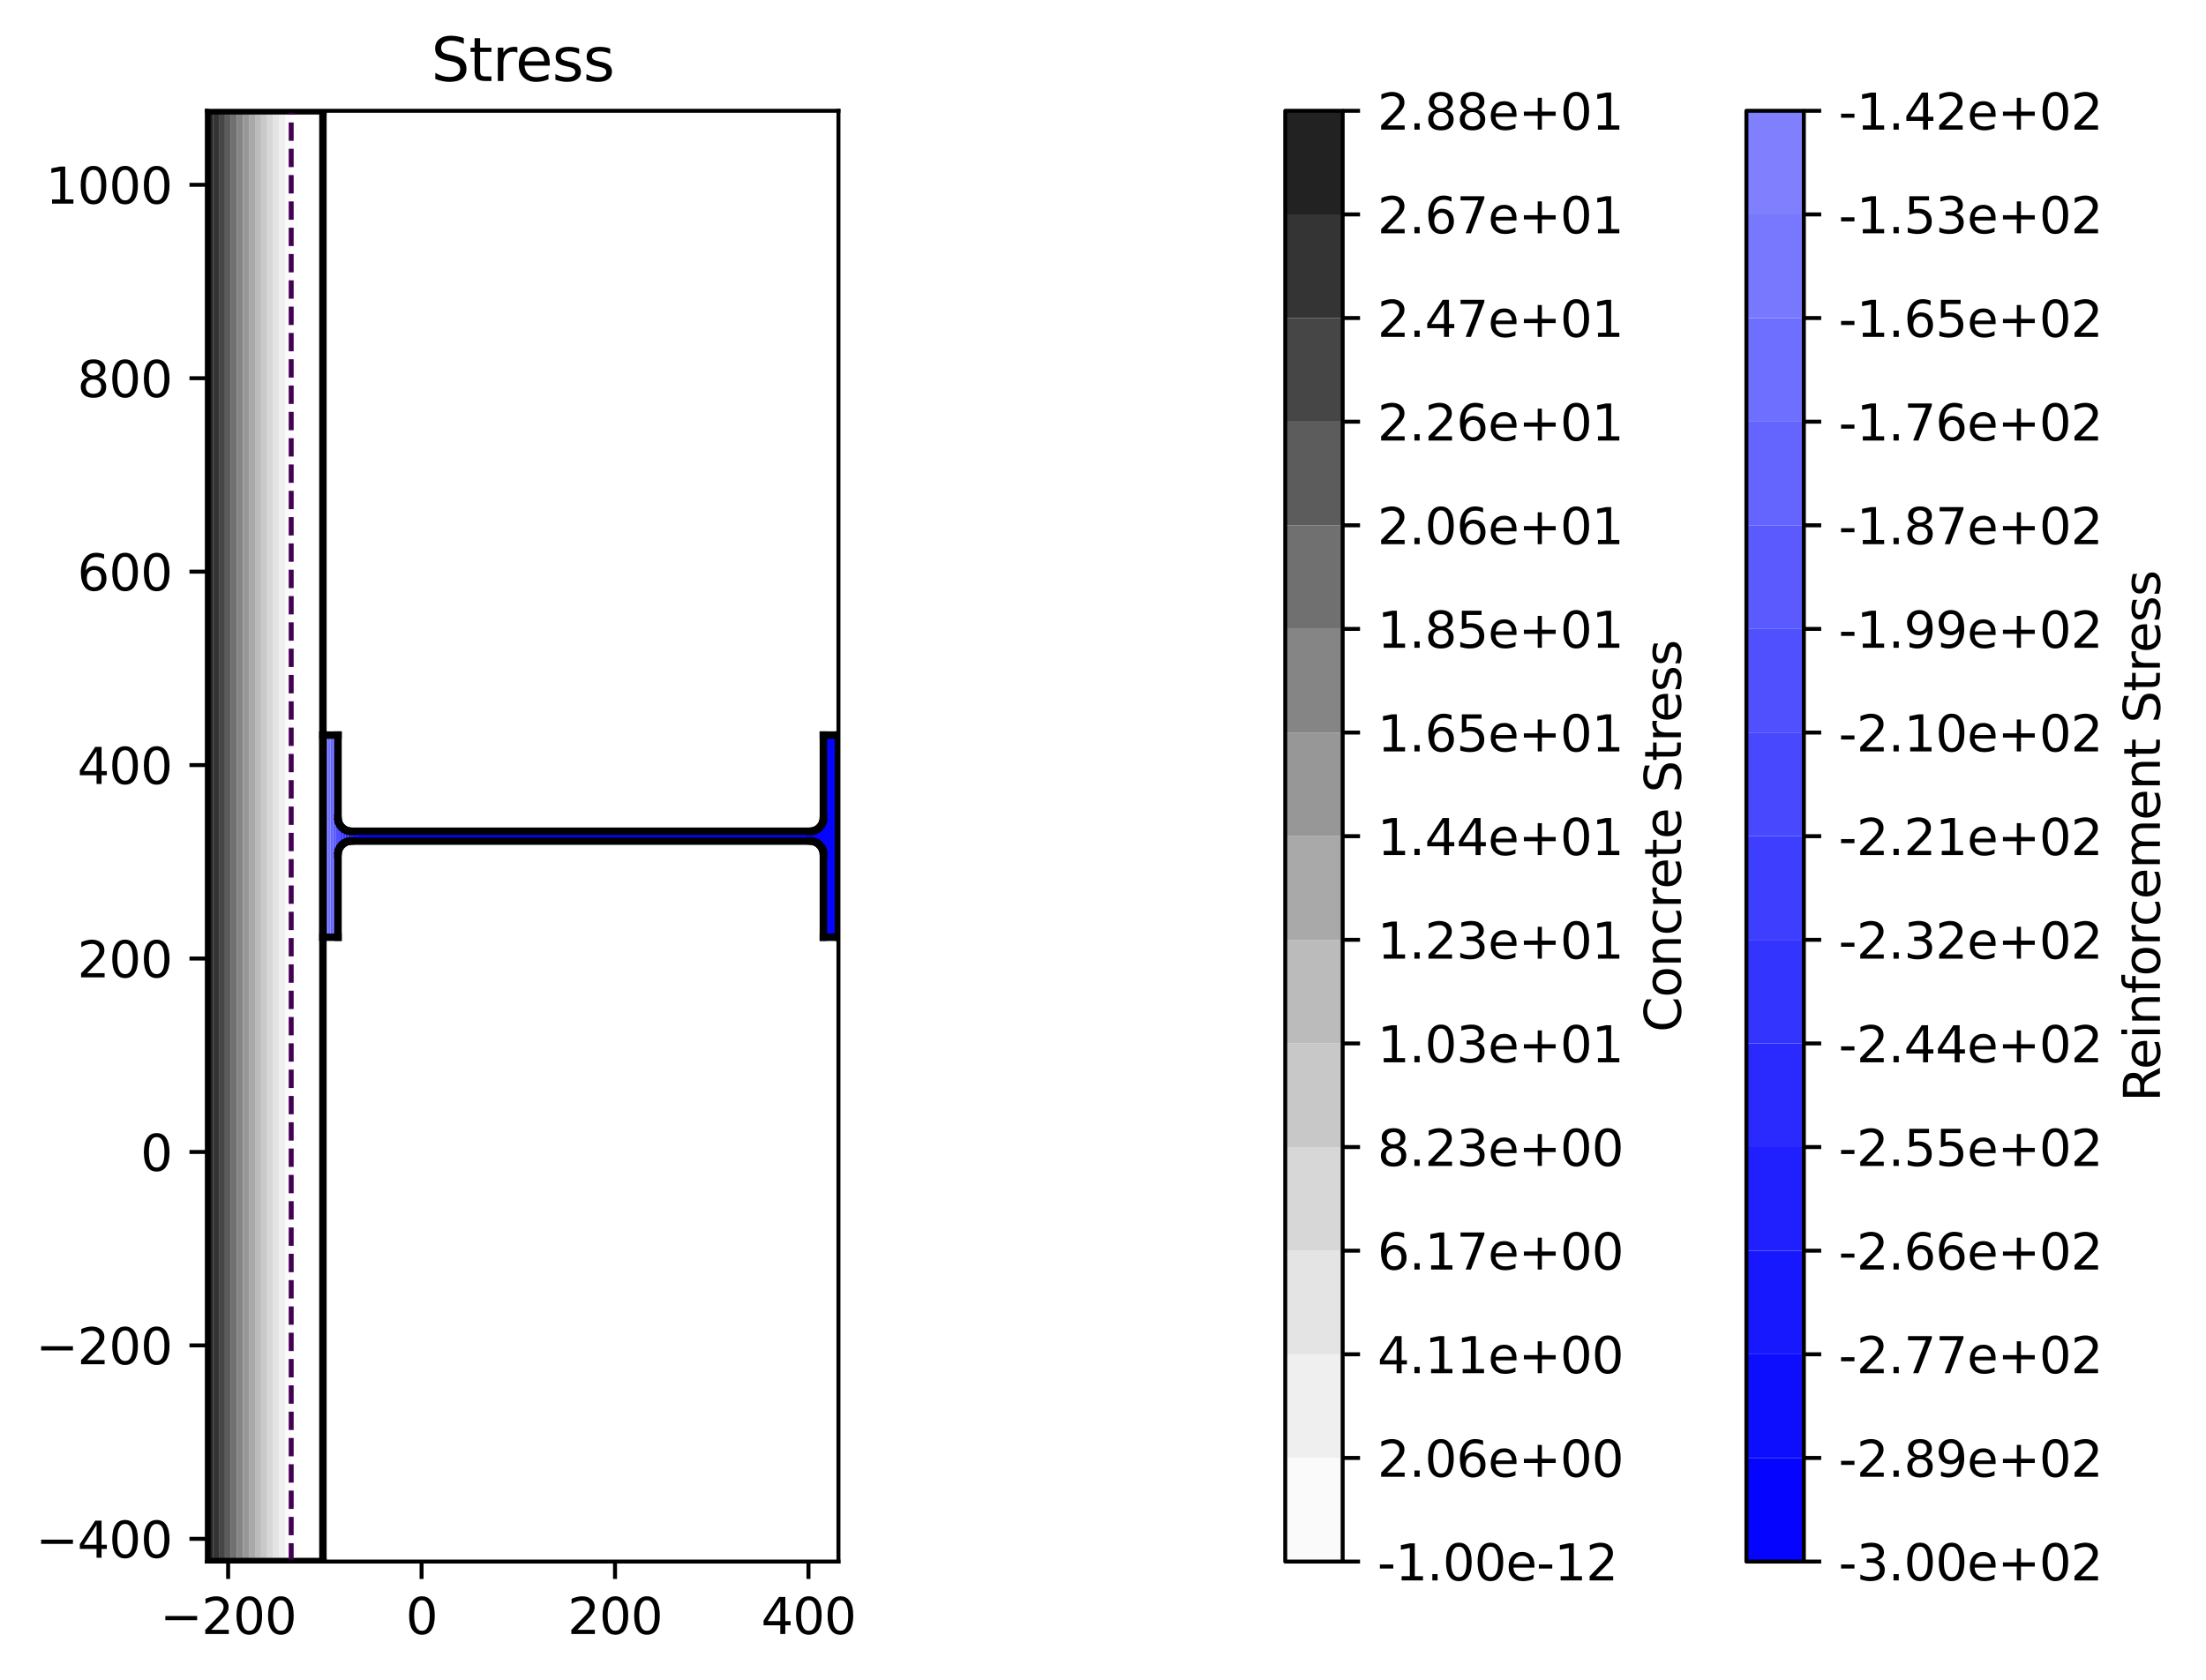 <?xml version="1.0" encoding="utf-8" standalone="no"?>
<!DOCTYPE svg PUBLIC "-//W3C//DTD SVG 1.1//EN"
  "http://www.w3.org/Graphics/SVG/1.1/DTD/svg11.dtd">
<svg xmlns:xlink="http://www.w3.org/1999/xlink" width="444.364pt" height="338.446pt" viewBox="0 0 444.364 338.446" xmlns="http://www.w3.org/2000/svg" version="1.1">
 <defs>
  <style type="text/css">*{stroke-linejoin: round; stroke-linecap: butt}</style>
 </defs>
 <g id="figure_1">
  <g id="patch_1">
   <path d="M 0 338.446 
L 444.364 338.446 
L 444.364 0 
L 0 0 
z
" style="fill: #ffffff"/>
  </g>
  <g id="axes_1">
   <g id="patch_2">
    <path d="M 41.667 314.568 
L 168.893 314.568 
L 168.893 22.318 
L 41.667 22.318 
z
" style="fill: #ffffff"/>
   </g>
   <g id="PathCollection_1">
    <path d="M 57.443 22.318 
L 57.443 293.693 
L 57.443 314.568 
L 58.656 314.568 
L 58.656 22.318 
" clip-path="url(#pb5a0fd9179)" style="fill: #fafafa"/>
   </g>
   <g id="PathCollection_2">
    <path d="M 57.443 314.568 
L 57.443 293.693 
L 57.443 22.318 
L 56.229 22.318 
L 56.229 272.818 
L 56.229 314.568 
" clip-path="url(#pb5a0fd9179)" style="fill: #efefef"/>
   </g>
   <g id="PathCollection_3">
    <path d="M 56.229 314.568 
L 56.229 272.818 
L 56.229 22.318 
L 55.016 22.318 
L 55.016 251.943 
L 55.016 314.568 
" clip-path="url(#pb5a0fd9179)" style="fill: #e4e4e4"/>
   </g>
   <g id="PathCollection_4">
    <path d="M 55.016 314.568 
L 55.016 251.943 
L 55.016 22.318 
L 53.802 22.318 
L 53.802 231.068 
L 53.802 314.568 
" clip-path="url(#pb5a0fd9179)" style="fill: #d7d7d7"/>
   </g>
   <g id="PathCollection_5">
    <path d="M 53.802 314.568 
L 53.802 231.068 
L 53.802 22.318 
L 52.589 22.318 
L 52.589 210.193 
L 52.589 314.568 
" clip-path="url(#pb5a0fd9179)" style="fill: #c8c8c8"/>
   </g>
   <g id="PathCollection_6">
    <path d="M 52.589 314.568 
L 52.589 210.193 
L 52.589 22.318 
L 51.375 22.318 
L 51.375 189.318 
L 51.375 314.568 
" clip-path="url(#pb5a0fd9179)" style="fill: #bbbbbb"/>
   </g>
   <g id="PathCollection_7">
    <path d="M 51.375 314.568 
L 51.375 189.318 
L 51.375 22.318 
L 50.162 22.318 
L 50.162 168.443 
L 50.162 314.568 
" clip-path="url(#pb5a0fd9179)" style="fill: #a9a9a9"/>
   </g>
   <g id="PathCollection_8">
    <path d="M 50.162 314.568 
L 50.162 168.443 
L 50.162 22.318 
L 48.948 22.318 
L 48.948 147.568 
L 48.948 314.568 
" clip-path="url(#pb5a0fd9179)" style="fill: #979797"/>
   </g>
   <g id="PathCollection_9">
    <path d="M 48.948 314.568 
L 48.948 147.568 
L 48.948 22.318 
L 47.735 22.318 
L 47.735 126.693 
L 47.735 314.568 
" clip-path="url(#pb5a0fd9179)" style="fill: #858585"/>
   </g>
   <g id="PathCollection_10">
    <path d="M 47.735 314.568 
L 47.735 126.693 
L 47.735 22.318 
L 46.521 22.318 
L 46.521 105.818 
L 46.521 314.568 
" clip-path="url(#pb5a0fd9179)" style="fill: #707070"/>
   </g>
   <g id="PathCollection_11">
    <path d="M 46.521 314.568 
L 46.521 105.818 
L 46.521 22.318 
L 45.308 22.318 
L 45.308 84.943 
L 45.308 314.568 
" clip-path="url(#pb5a0fd9179)" style="fill: #5c5c5c"/>
   </g>
   <g id="PathCollection_12">
    <path d="M 45.308 314.568 
L 45.308 84.943 
L 45.308 22.318 
L 44.094 22.318 
L 44.094 64.068 
L 44.094 314.568 
" clip-path="url(#pb5a0fd9179)" style="fill: #464646"/>
   </g>
   <g id="PathCollection_13">
    <path d="M 44.094 314.568 
L 44.094 64.068 
L 44.094 22.318 
L 42.881 22.318 
L 42.881 43.193 
L 42.881 314.568 
" clip-path="url(#pb5a0fd9179)" style="fill: #343434"/>
   </g>
   <g id="PathCollection_14">
    <path d="M 42.881 314.568 
L 42.881 43.193 
L 42.881 22.318 
L 41.667 22.318 
L 41.667 314.568 
" clip-path="url(#pb5a0fd9179)" style="fill: #222222"/>
   </g>
   <g id="PathCollection_15">
    <path d="M 71.639 167.449 
L 71.639 168.206 
L 71.639 169.437 
L 72.146 169.437 
L 72.146 167.449 
" clip-path="url(#pb5a0fd9179)" style="fill: #0404ff"/>
   </g>
   <g id="PathCollection_16">
    <path d="M 71.639 169.437 
L 71.639 168.206 
L 71.639 167.449 
L 71.132 167.449 
L 71.132 168.963 
L 71.132 169.437 
" clip-path="url(#pb5a0fd9179)" style="fill: #0e0eff"/>
   </g>
   <g id="PathCollection_17">
    <path d="M 71.132 169.437 
L 71.132 168.963 
L 71.132 167.449 
L 70.814 167.449 
L 70.625 167.428 
L 70.625 168.091 
L 70.625 169.458 
L 70.814 169.437 
" clip-path="url(#pb5a0fd9179)" style="fill: #1818ff"/>
   </g>
   <g id="PathCollection_18">
    <path d="M 70.625 169.458 
L 70.625 168.091 
L 70.625 167.428 
L 70.207 167.381 
L 70.118 167.35 
L 70.118 167.742 
L 70.118 169.536 
L 70.207 169.505 
" clip-path="url(#pb5a0fd9179)" style="fill: #2020ff"/>
   </g>
   <g id="PathCollection_19">
    <path d="M 70.118 169.536 
L 70.118 167.742 
L 70.118 167.35 
L 69.631 167.179 
L 69.611 167.167 
L 69.611 167.289 
L 69.611 169.719 
L 69.631 169.707 
" clip-path="url(#pb5a0fd9179)" style="fill: #2a2aff"/>
   </g>
   <g id="PathCollection_20">
    <path d="M 69.611 169.719 
L 69.611 167.289 
L 69.611 167.167 
L 69.114 166.854 
L 69.104 166.845 
L 69.104 169.95 
L 69.104 170.042 
L 69.114 170.032 
" clip-path="url(#pb5a0fd9179)" style="fill: #3434ff"/>
   </g>
   <g id="PathCollection_21">
    <path d="M 69.104 170.042 
L 69.104 169.95 
L 69.104 166.845 
L 68.682 166.422 
L 68.597 166.287 
L 68.597 169.271 
L 68.597 170.599 
L 68.682 170.464 
" clip-path="url(#pb5a0fd9179)" style="fill: #3e3eff"/>
   </g>
   <g id="PathCollection_22">
    <path d="M 68.597 170.599 
L 68.597 169.271 
L 68.597 166.287 
L 68.357 165.905 
L 68.155 165.329 
L 68.09 164.749 
L 68.09 171.863 
L 68.09 172.138 
L 68.155 171.557 
L 68.357 170.981 
" clip-path="url(#pb5a0fd9179)" style="fill: #4848ff"/>
   </g>
   <g id="PathCollection_23">
    <path d="M 68.09 172.138 
L 68.09 171.863 
L 68.09 164.749 
L 68.087 164.722 
L 68.087 148.083 
L 67.583 148.083 
L 67.583 161.962 
L 67.583 168.715 
L 67.583 174.924 
L 67.583 188.803 
L 68.087 188.803 
L 68.087 172.164 
" clip-path="url(#pb5a0fd9179)" style="fill: #5050ff"/>
   </g>
   <g id="PathCollection_24">
    <path d="M 67.583 188.803 
L 67.583 174.924 
L 67.583 168.715 
L 67.583 161.962 
L 67.583 148.083 
L 67.075 148.083 
L 67.075 159.187 
L 67.075 172.733 
L 67.075 177.7 
L 67.075 188.803 
" clip-path="url(#pb5a0fd9179)" style="fill: #5a5aff"/>
   </g>
   <g id="PathCollection_25">
    <path d="M 67.075 188.803 
L 67.075 177.7 
L 67.075 172.733 
L 67.075 159.187 
L 67.075 148.083 
L 66.568 148.083 
L 66.568 156.411 
L 66.568 176.751 
L 66.568 180.476 
L 66.568 188.803 
" clip-path="url(#pb5a0fd9179)" style="fill: #6464ff"/>
   </g>
   <g id="PathCollection_26">
    <path d="M 66.568 188.803 
L 66.568 180.476 
L 66.568 176.751 
L 66.568 156.411 
L 66.568 148.083 
L 66.061 148.083 
L 66.061 153.635 
L 66.061 180.768 
L 66.061 183.251 
L 66.061 188.803 
" clip-path="url(#pb5a0fd9179)" style="fill: #6e6eff"/>
   </g>
   <g id="PathCollection_27">
    <path d="M 66.061 188.803 
L 66.061 183.251 
L 66.061 180.768 
L 66.061 153.635 
L 66.061 148.083 
L 65.554 148.083 
L 65.554 150.859 
L 65.554 184.786 
L 65.554 186.027 
L 65.554 188.803 
" clip-path="url(#pb5a0fd9179)" style="fill: #7878ff"/>
   </g>
   <g id="PathCollection_28">
    <path d="M 65.554 188.803 
L 65.554 186.027 
L 65.554 184.786 
L 65.554 150.859 
L 65.554 148.083 
L 65.047 148.083 
L 65.047 188.803 
" clip-path="url(#pb5a0fd9179)" style="fill: #8080ff"/>
   </g>
   <g id="PathCollection_29">
    <path d="M 164.827 170.032 
L 165.259 170.464 
L 165.584 170.981 
L 165.786 171.557 
L 165.854 172.164 
L 165.854 188.803 
L 168.893 188.803 
L 168.893 148.083 
L 165.854 148.083 
L 165.854 164.722 
L 165.786 165.329 
L 165.584 165.905 
L 165.259 166.422 
L 164.827 166.854 
L 164.31 167.179 
L 163.733 167.381 
L 163.126 167.449 
L 72.146 167.449 
L 72.146 169.437 
L 163.126 169.437 
L 163.733 169.505 
L 164.31 169.707 
" clip-path="url(#pb5a0fd9179)" style="fill: #0404ff"/>
   </g>
   <g id="PathCollection_30">
    <path clip-path="url(#pb5a0fd9179)" style="fill: #0e0eff"/>
   </g>
   <g id="PathCollection_31">
    <path clip-path="url(#pb5a0fd9179)" style="fill: #1818ff"/>
   </g>
   <g id="PathCollection_32">
    <path clip-path="url(#pb5a0fd9179)" style="fill: #2020ff"/>
   </g>
   <g id="PathCollection_33">
    <path clip-path="url(#pb5a0fd9179)" style="fill: #2a2aff"/>
   </g>
   <g id="PathCollection_34">
    <path clip-path="url(#pb5a0fd9179)" style="fill: #3434ff"/>
   </g>
   <g id="PathCollection_35">
    <path clip-path="url(#pb5a0fd9179)" style="fill: #3e3eff"/>
   </g>
   <g id="PathCollection_36">
    <path clip-path="url(#pb5a0fd9179)" style="fill: #4848ff"/>
   </g>
   <g id="PathCollection_37">
    <path clip-path="url(#pb5a0fd9179)" style="fill: #5050ff"/>
   </g>
   <g id="PathCollection_38">
    <path clip-path="url(#pb5a0fd9179)" style="fill: #5a5aff"/>
   </g>
   <g id="PathCollection_39">
    <path clip-path="url(#pb5a0fd9179)" style="fill: #6464ff"/>
   </g>
   <g id="PathCollection_40">
    <path clip-path="url(#pb5a0fd9179)" style="fill: #6e6eff"/>
   </g>
   <g id="PathCollection_41">
    <path clip-path="url(#pb5a0fd9179)" style="fill: #7878ff"/>
   </g>
   <g id="PathCollection_42">
    <path clip-path="url(#pb5a0fd9179)" style="fill: #8080ff"/>
   </g>
   <g id="PatchCollection_1"/>
   <g id="matplotlib.axis_1">
    <g id="xtick_1">
     <g id="line2d_1">
      <defs>
       <path id="m6431dc8936" d="M 0 0 
L 0 3.5 
" style="stroke: #000000; stroke-width: 0.8"/>
      </defs>
      <g>
       <use xlink:href="#m6431dc8936" x="45.954" y="314.568" style="stroke: #000000; stroke-width: 0.8"/>
      </g>
     </g>
     <g id="text_1">
      <!-- −200 -->
      <g transform="translate(32.22 329.167)scale(0.1 -0.1)">
       <defs>
        <path id="DejaVuSans-2212" d="M 678 2272 
L 4684 2272 
L 4684 1741 
L 678 1741 
L 678 2272 
z
" transform="scale(0.016)"/>
        <path id="DejaVuSans-32" d="M 1228 531 
L 3431 531 
L 3431 0 
L 469 0 
L 469 531 
Q 828 903 1448 1529 
Q 2069 2156 2228 2338 
Q 2531 2678 2651 2914 
Q 2772 3150 2772 3378 
Q 2772 3750 2511 3984 
Q 2250 4219 1831 4219 
Q 1534 4219 1204 4116 
Q 875 4013 500 3803 
L 500 4441 
Q 881 4594 1212 4672 
Q 1544 4750 1819 4750 
Q 2544 4750 2975 4387 
Q 3406 4025 3406 3419 
Q 3406 3131 3298 2873 
Q 3191 2616 2906 2266 
Q 2828 2175 2409 1742 
Q 1991 1309 1228 531 
z
" transform="scale(0.016)"/>
        <path id="DejaVuSans-30" d="M 2034 4250 
Q 1547 4250 1301 3770 
Q 1056 3291 1056 2328 
Q 1056 1369 1301 889 
Q 1547 409 2034 409 
Q 2525 409 2770 889 
Q 3016 1369 3016 2328 
Q 3016 3291 2770 3770 
Q 2525 4250 2034 4250 
z
M 2034 4750 
Q 2819 4750 3233 4129 
Q 3647 3509 3647 2328 
Q 3647 1150 3233 529 
Q 2819 -91 2034 -91 
Q 1250 -91 836 529 
Q 422 1150 422 2328 
Q 422 3509 836 4129 
Q 1250 4750 2034 4750 
z
" transform="scale(0.016)"/>
       </defs>
       <use xlink:href="#DejaVuSans-2212"/>
       <use xlink:href="#DejaVuSans-32" x="83.789"/>
       <use xlink:href="#DejaVuSans-30" x="147.412"/>
       <use xlink:href="#DejaVuSans-30" x="211.035"/>
      </g>
     </g>
    </g>
    <g id="xtick_2">
     <g id="line2d_2">
      <g>
       <use xlink:href="#m6431dc8936" x="84.92" y="314.568" style="stroke: #000000; stroke-width: 0.8"/>
      </g>
     </g>
     <g id="text_2">
      <!-- 0 -->
      <g transform="translate(81.739 329.167)scale(0.1 -0.1)">
       <use xlink:href="#DejaVuSans-30"/>
      </g>
     </g>
    </g>
    <g id="xtick_3">
     <g id="line2d_3">
      <g>
       <use xlink:href="#m6431dc8936" x="123.887" y="314.568" style="stroke: #000000; stroke-width: 0.8"/>
      </g>
     </g>
     <g id="text_3">
      <!-- 200 -->
      <g transform="translate(114.343 329.167)scale(0.1 -0.1)">
       <use xlink:href="#DejaVuSans-32"/>
       <use xlink:href="#DejaVuSans-30" x="63.623"/>
       <use xlink:href="#DejaVuSans-30" x="127.246"/>
      </g>
     </g>
    </g>
    <g id="xtick_4">
     <g id="line2d_4">
      <g>
       <use xlink:href="#m6431dc8936" x="162.854" y="314.568" style="stroke: #000000; stroke-width: 0.8"/>
      </g>
     </g>
     <g id="text_4">
      <!-- 400 -->
      <g transform="translate(153.31 329.167)scale(0.1 -0.1)">
       <defs>
        <path id="DejaVuSans-34" d="M 2419 4116 
L 825 1625 
L 2419 1625 
L 2419 4116 
z
M 2253 4666 
L 3047 4666 
L 3047 1625 
L 3713 1625 
L 3713 1100 
L 3047 1100 
L 3047 0 
L 2419 0 
L 2419 1100 
L 313 1100 
L 313 1709 
L 2253 4666 
z
" transform="scale(0.016)"/>
       </defs>
       <use xlink:href="#DejaVuSans-34"/>
       <use xlink:href="#DejaVuSans-30" x="63.623"/>
       <use xlink:href="#DejaVuSans-30" x="127.246"/>
      </g>
     </g>
    </g>
   </g>
   <g id="matplotlib.axis_2">
    <g id="ytick_1">
     <g id="line2d_5">
      <defs>
       <path id="m121a7e7bfa" d="M 0 0 
L -3.5 0 
" style="stroke: #000000; stroke-width: 0.8"/>
      </defs>
      <g>
       <use xlink:href="#m121a7e7bfa" x="41.667" y="309.99" style="stroke: #000000; stroke-width: 0.8"/>
      </g>
     </g>
     <g id="text_5">
      <!-- −400 -->
      <g transform="translate(7.2 313.789)scale(0.1 -0.1)">
       <use xlink:href="#DejaVuSans-2212"/>
       <use xlink:href="#DejaVuSans-34" x="83.789"/>
       <use xlink:href="#DejaVuSans-30" x="147.412"/>
       <use xlink:href="#DejaVuSans-30" x="211.035"/>
      </g>
     </g>
    </g>
    <g id="ytick_2">
     <g id="line2d_6">
      <g>
       <use xlink:href="#m121a7e7bfa" x="41.667" y="271.023" style="stroke: #000000; stroke-width: 0.8"/>
      </g>
     </g>
     <g id="text_6">
      <!-- −200 -->
      <g transform="translate(7.2 274.822)scale(0.1 -0.1)">
       <use xlink:href="#DejaVuSans-2212"/>
       <use xlink:href="#DejaVuSans-32" x="83.789"/>
       <use xlink:href="#DejaVuSans-30" x="147.412"/>
       <use xlink:href="#DejaVuSans-30" x="211.035"/>
      </g>
     </g>
    </g>
    <g id="ytick_3">
     <g id="line2d_7">
      <g>
       <use xlink:href="#m121a7e7bfa" x="41.667" y="232.056" style="stroke: #000000; stroke-width: 0.8"/>
      </g>
     </g>
     <g id="text_7">
      <!-- 0 -->
      <g transform="translate(28.305 235.855)scale(0.1 -0.1)">
       <use xlink:href="#DejaVuSans-30"/>
      </g>
     </g>
    </g>
    <g id="ytick_4">
     <g id="line2d_8">
      <g>
       <use xlink:href="#m121a7e7bfa" x="41.667" y="193.09" style="stroke: #000000; stroke-width: 0.8"/>
      </g>
     </g>
     <g id="text_8">
      <!-- 200 -->
      <g transform="translate(15.58 196.889)scale(0.1 -0.1)">
       <use xlink:href="#DejaVuSans-32"/>
       <use xlink:href="#DejaVuSans-30" x="63.623"/>
       <use xlink:href="#DejaVuSans-30" x="127.246"/>
      </g>
     </g>
    </g>
    <g id="ytick_5">
     <g id="line2d_9">
      <g>
       <use xlink:href="#m121a7e7bfa" x="41.667" y="154.123" style="stroke: #000000; stroke-width: 0.8"/>
      </g>
     </g>
     <g id="text_9">
      <!-- 400 -->
      <g transform="translate(15.58 157.922)scale(0.1 -0.1)">
       <use xlink:href="#DejaVuSans-34"/>
       <use xlink:href="#DejaVuSans-30" x="63.623"/>
       <use xlink:href="#DejaVuSans-30" x="127.246"/>
      </g>
     </g>
    </g>
    <g id="ytick_6">
     <g id="line2d_10">
      <g>
       <use xlink:href="#m121a7e7bfa" x="41.667" y="115.156" style="stroke: #000000; stroke-width: 0.8"/>
      </g>
     </g>
     <g id="text_10">
      <!-- 600 -->
      <g transform="translate(15.58 118.955)scale(0.1 -0.1)">
       <defs>
        <path id="DejaVuSans-36" d="M 2113 2584 
Q 1688 2584 1439 2293 
Q 1191 2003 1191 1497 
Q 1191 994 1439 701 
Q 1688 409 2113 409 
Q 2538 409 2786 701 
Q 3034 994 3034 1497 
Q 3034 2003 2786 2293 
Q 2538 2584 2113 2584 
z
M 3366 4563 
L 3366 3988 
Q 3128 4100 2886 4159 
Q 2644 4219 2406 4219 
Q 1781 4219 1451 3797 
Q 1122 3375 1075 2522 
Q 1259 2794 1537 2939 
Q 1816 3084 2150 3084 
Q 2853 3084 3261 2657 
Q 3669 2231 3669 1497 
Q 3669 778 3244 343 
Q 2819 -91 2113 -91 
Q 1303 -91 875 529 
Q 447 1150 447 2328 
Q 447 3434 972 4092 
Q 1497 4750 2381 4750 
Q 2619 4750 2861 4703 
Q 3103 4656 3366 4563 
z
" transform="scale(0.016)"/>
       </defs>
       <use xlink:href="#DejaVuSans-36"/>
       <use xlink:href="#DejaVuSans-30" x="63.623"/>
       <use xlink:href="#DejaVuSans-30" x="127.246"/>
      </g>
     </g>
    </g>
    <g id="ytick_7">
     <g id="line2d_11">
      <g>
       <use xlink:href="#m121a7e7bfa" x="41.667" y="76.19" style="stroke: #000000; stroke-width: 0.8"/>
      </g>
     </g>
     <g id="text_11">
      <!-- 800 -->
      <g transform="translate(15.58 79.989)scale(0.1 -0.1)">
       <defs>
        <path id="DejaVuSans-38" d="M 2034 2216 
Q 1584 2216 1326 1975 
Q 1069 1734 1069 1313 
Q 1069 891 1326 650 
Q 1584 409 2034 409 
Q 2484 409 2743 651 
Q 3003 894 3003 1313 
Q 3003 1734 2745 1975 
Q 2488 2216 2034 2216 
z
M 1403 2484 
Q 997 2584 770 2862 
Q 544 3141 544 3541 
Q 544 4100 942 4425 
Q 1341 4750 2034 4750 
Q 2731 4750 3128 4425 
Q 3525 4100 3525 3541 
Q 3525 3141 3298 2862 
Q 3072 2584 2669 2484 
Q 3125 2378 3379 2068 
Q 3634 1759 3634 1313 
Q 3634 634 3220 271 
Q 2806 -91 2034 -91 
Q 1263 -91 848 271 
Q 434 634 434 1313 
Q 434 1759 690 2068 
Q 947 2378 1403 2484 
z
M 1172 3481 
Q 1172 3119 1398 2916 
Q 1625 2713 2034 2713 
Q 2441 2713 2670 2916 
Q 2900 3119 2900 3481 
Q 2900 3844 2670 4047 
Q 2441 4250 2034 4250 
Q 1625 4250 1398 4047 
Q 1172 3844 1172 3481 
z
" transform="scale(0.016)"/>
       </defs>
       <use xlink:href="#DejaVuSans-38"/>
       <use xlink:href="#DejaVuSans-30" x="63.623"/>
       <use xlink:href="#DejaVuSans-30" x="127.246"/>
      </g>
     </g>
    </g>
    <g id="ytick_8">
     <g id="line2d_12">
      <g>
       <use xlink:href="#m121a7e7bfa" x="41.667" y="37.223" style="stroke: #000000; stroke-width: 0.8"/>
      </g>
     </g>
     <g id="text_12">
      <!-- 1000 -->
      <g transform="translate(9.217 41.022)scale(0.1 -0.1)">
       <defs>
        <path id="DejaVuSans-31" d="M 794 531 
L 1825 531 
L 1825 4091 
L 703 3866 
L 703 4441 
L 1819 4666 
L 2450 4666 
L 2450 531 
L 3481 531 
L 3481 0 
L 794 0 
L 794 531 
z
" transform="scale(0.016)"/>
       </defs>
       <use xlink:href="#DejaVuSans-31"/>
       <use xlink:href="#DejaVuSans-30" x="63.623"/>
       <use xlink:href="#DejaVuSans-30" x="127.246"/>
       <use xlink:href="#DejaVuSans-30" x="190.869"/>
      </g>
     </g>
    </g>
   </g>
   <g id="line2d_13">
    <path d="M 168.893 188.803 
L 168.893 148.083 
" clip-path="url(#pb5a0fd9179)" style="fill: none; stroke: #000000; stroke-width: 1.5; stroke-linecap: square"/>
   </g>
   <g id="line2d_14">
    <path d="M 168.893 148.083 
L 165.854 148.083 
" clip-path="url(#pb5a0fd9179)" style="fill: none; stroke: #000000; stroke-width: 1.5; stroke-linecap: square"/>
   </g>
   <g id="line2d_15">
    <path d="M 165.854 148.083 
L 165.854 164.722 
" clip-path="url(#pb5a0fd9179)" style="fill: none; stroke: #000000; stroke-width: 1.5; stroke-linecap: square"/>
   </g>
   <g id="line2d_16">
    <path d="M 165.854 164.722 
L 165.786 165.329 
" clip-path="url(#pb5a0fd9179)" style="fill: none; stroke: #000000; stroke-width: 1.5; stroke-linecap: square"/>
   </g>
   <g id="line2d_17">
    <path d="M 165.786 165.329 
L 165.584 165.905 
" clip-path="url(#pb5a0fd9179)" style="fill: none; stroke: #000000; stroke-width: 1.5; stroke-linecap: square"/>
   </g>
   <g id="line2d_18">
    <path d="M 165.584 165.905 
L 165.259 166.422 
" clip-path="url(#pb5a0fd9179)" style="fill: none; stroke: #000000; stroke-width: 1.5; stroke-linecap: square"/>
   </g>
   <g id="line2d_19">
    <path d="M 165.259 166.422 
L 164.827 166.854 
" clip-path="url(#pb5a0fd9179)" style="fill: none; stroke: #000000; stroke-width: 1.5; stroke-linecap: square"/>
   </g>
   <g id="line2d_20">
    <path d="M 164.827 166.854 
L 164.31 167.179 
" clip-path="url(#pb5a0fd9179)" style="fill: none; stroke: #000000; stroke-width: 1.5; stroke-linecap: square"/>
   </g>
   <g id="line2d_21">
    <path d="M 164.31 167.179 
L 163.733 167.381 
" clip-path="url(#pb5a0fd9179)" style="fill: none; stroke: #000000; stroke-width: 1.5; stroke-linecap: square"/>
   </g>
   <g id="line2d_22">
    <path d="M 163.733 167.381 
L 163.126 167.449 
" clip-path="url(#pb5a0fd9179)" style="fill: none; stroke: #000000; stroke-width: 1.5; stroke-linecap: square"/>
   </g>
   <g id="line2d_23">
    <path d="M 163.126 167.449 
L 70.814 167.449 
" clip-path="url(#pb5a0fd9179)" style="fill: none; stroke: #000000; stroke-width: 1.5; stroke-linecap: square"/>
   </g>
   <g id="line2d_24">
    <path d="M 70.814 167.449 
L 70.207 167.381 
" clip-path="url(#pb5a0fd9179)" style="fill: none; stroke: #000000; stroke-width: 1.5; stroke-linecap: square"/>
   </g>
   <g id="line2d_25">
    <path d="M 70.207 167.381 
L 69.631 167.179 
" clip-path="url(#pb5a0fd9179)" style="fill: none; stroke: #000000; stroke-width: 1.5; stroke-linecap: square"/>
   </g>
   <g id="line2d_26">
    <path d="M 69.631 167.179 
L 69.114 166.854 
" clip-path="url(#pb5a0fd9179)" style="fill: none; stroke: #000000; stroke-width: 1.5; stroke-linecap: square"/>
   </g>
   <g id="line2d_27">
    <path d="M 69.114 166.854 
L 68.682 166.422 
" clip-path="url(#pb5a0fd9179)" style="fill: none; stroke: #000000; stroke-width: 1.5; stroke-linecap: square"/>
   </g>
   <g id="line2d_28">
    <path d="M 68.682 166.422 
L 68.357 165.905 
" clip-path="url(#pb5a0fd9179)" style="fill: none; stroke: #000000; stroke-width: 1.5; stroke-linecap: square"/>
   </g>
   <g id="line2d_29">
    <path d="M 68.357 165.905 
L 68.155 165.329 
" clip-path="url(#pb5a0fd9179)" style="fill: none; stroke: #000000; stroke-width: 1.5; stroke-linecap: square"/>
   </g>
   <g id="line2d_30">
    <path d="M 68.155 165.329 
L 68.087 164.722 
" clip-path="url(#pb5a0fd9179)" style="fill: none; stroke: #000000; stroke-width: 1.5; stroke-linecap: square"/>
   </g>
   <g id="line2d_31">
    <path d="M 68.087 164.722 
L 68.087 148.083 
" clip-path="url(#pb5a0fd9179)" style="fill: none; stroke: #000000; stroke-width: 1.5; stroke-linecap: square"/>
   </g>
   <g id="line2d_32">
    <path d="M 68.087 148.083 
L 65.047 148.083 
" clip-path="url(#pb5a0fd9179)" style="fill: none; stroke: #000000; stroke-width: 1.5; stroke-linecap: square"/>
   </g>
   <g id="line2d_33">
    <path d="M 65.047 148.083 
L 65.047 188.803 
" clip-path="url(#pb5a0fd9179)" style="fill: none; stroke: #000000; stroke-width: 1.5; stroke-linecap: square"/>
   </g>
   <g id="line2d_34">
    <path d="M 65.047 188.803 
L 68.087 188.803 
" clip-path="url(#pb5a0fd9179)" style="fill: none; stroke: #000000; stroke-width: 1.5; stroke-linecap: square"/>
   </g>
   <g id="line2d_35">
    <path d="M 68.087 188.803 
L 68.087 172.164 
" clip-path="url(#pb5a0fd9179)" style="fill: none; stroke: #000000; stroke-width: 1.5; stroke-linecap: square"/>
   </g>
   <g id="line2d_36">
    <path d="M 68.087 172.164 
L 68.155 171.557 
" clip-path="url(#pb5a0fd9179)" style="fill: none; stroke: #000000; stroke-width: 1.5; stroke-linecap: square"/>
   </g>
   <g id="line2d_37">
    <path d="M 68.155 171.557 
L 68.357 170.981 
" clip-path="url(#pb5a0fd9179)" style="fill: none; stroke: #000000; stroke-width: 1.5; stroke-linecap: square"/>
   </g>
   <g id="line2d_38">
    <path d="M 68.357 170.981 
L 68.682 170.464 
" clip-path="url(#pb5a0fd9179)" style="fill: none; stroke: #000000; stroke-width: 1.5; stroke-linecap: square"/>
   </g>
   <g id="line2d_39">
    <path d="M 68.682 170.464 
L 69.114 170.032 
" clip-path="url(#pb5a0fd9179)" style="fill: none; stroke: #000000; stroke-width: 1.5; stroke-linecap: square"/>
   </g>
   <g id="line2d_40">
    <path d="M 69.114 170.032 
L 69.631 169.707 
" clip-path="url(#pb5a0fd9179)" style="fill: none; stroke: #000000; stroke-width: 1.5; stroke-linecap: square"/>
   </g>
   <g id="line2d_41">
    <path d="M 69.631 169.707 
L 70.207 169.505 
" clip-path="url(#pb5a0fd9179)" style="fill: none; stroke: #000000; stroke-width: 1.5; stroke-linecap: square"/>
   </g>
   <g id="line2d_42">
    <path d="M 70.207 169.505 
L 70.814 169.437 
" clip-path="url(#pb5a0fd9179)" style="fill: none; stroke: #000000; stroke-width: 1.5; stroke-linecap: square"/>
   </g>
   <g id="line2d_43">
    <path d="M 70.814 169.437 
L 163.126 169.437 
" clip-path="url(#pb5a0fd9179)" style="fill: none; stroke: #000000; stroke-width: 1.5; stroke-linecap: square"/>
   </g>
   <g id="line2d_44">
    <path d="M 163.126 169.437 
L 163.733 169.505 
" clip-path="url(#pb5a0fd9179)" style="fill: none; stroke: #000000; stroke-width: 1.5; stroke-linecap: square"/>
   </g>
   <g id="line2d_45">
    <path d="M 163.733 169.505 
L 164.31 169.707 
" clip-path="url(#pb5a0fd9179)" style="fill: none; stroke: #000000; stroke-width: 1.5; stroke-linecap: square"/>
   </g>
   <g id="line2d_46">
    <path d="M 164.31 169.707 
L 164.827 170.032 
" clip-path="url(#pb5a0fd9179)" style="fill: none; stroke: #000000; stroke-width: 1.5; stroke-linecap: square"/>
   </g>
   <g id="line2d_47">
    <path d="M 164.827 170.032 
L 165.259 170.464 
" clip-path="url(#pb5a0fd9179)" style="fill: none; stroke: #000000; stroke-width: 1.5; stroke-linecap: square"/>
   </g>
   <g id="line2d_48">
    <path d="M 165.259 170.464 
L 165.584 170.981 
" clip-path="url(#pb5a0fd9179)" style="fill: none; stroke: #000000; stroke-width: 1.5; stroke-linecap: square"/>
   </g>
   <g id="line2d_49">
    <path d="M 165.584 170.981 
L 165.786 171.557 
" clip-path="url(#pb5a0fd9179)" style="fill: none; stroke: #000000; stroke-width: 1.5; stroke-linecap: square"/>
   </g>
   <g id="line2d_50">
    <path d="M 165.786 171.557 
L 165.854 172.164 
" clip-path="url(#pb5a0fd9179)" style="fill: none; stroke: #000000; stroke-width: 1.5; stroke-linecap: square"/>
   </g>
   <g id="line2d_51">
    <path d="M 165.854 172.164 
L 165.854 188.803 
" clip-path="url(#pb5a0fd9179)" style="fill: none; stroke: #000000; stroke-width: 1.5; stroke-linecap: square"/>
   </g>
   <g id="line2d_52">
    <path d="M 165.854 188.803 
L 168.893 188.803 
" clip-path="url(#pb5a0fd9179)" style="fill: none; stroke: #000000; stroke-width: 1.5; stroke-linecap: square"/>
   </g>
   <g id="line2d_53">
    <path d="M 65.047 314.568 
L 65.047 22.318 
" clip-path="url(#pb5a0fd9179)" style="fill: none; stroke: #000000; stroke-width: 1.5; stroke-linecap: square"/>
   </g>
   <g id="line2d_54">
    <path d="M 65.047 22.318 
L 41.667 22.318 
" clip-path="url(#pb5a0fd9179)" style="fill: none; stroke: #000000; stroke-width: 1.5; stroke-linecap: square"/>
   </g>
   <g id="line2d_55">
    <path d="M 41.667 22.318 
L 41.667 314.568 
" clip-path="url(#pb5a0fd9179)" style="fill: none; stroke: #000000; stroke-width: 1.5; stroke-linecap: square"/>
   </g>
   <g id="line2d_56">
    <path d="M 41.667 314.568 
L 65.047 314.568 
" clip-path="url(#pb5a0fd9179)" style="fill: none; stroke: #000000; stroke-width: 1.5; stroke-linecap: square"/>
   </g>
   <g id="PathCollection_43">
    <path d="M 58.656 314.568 
L 58.656 314.568 
L 58.656 22.318 
" clip-path="url(#pb5a0fd9179)" style="fill: none; stroke-dasharray: 3.7,1.6; stroke-dashoffset: 0; stroke: #440154"/>
   </g>
   <g id="PathCollection_44"/>
   <g id="PathCollection_45"/>
   <g id="patch_3">
    <path d="M 41.667 314.568 
L 41.667 22.318 
" style="fill: none; stroke: #000000; stroke-width: 0.8; stroke-linejoin: miter; stroke-linecap: square"/>
   </g>
   <g id="patch_4">
    <path d="M 168.893 314.568 
L 168.893 22.318 
" style="fill: none; stroke: #000000; stroke-width: 0.8; stroke-linejoin: miter; stroke-linecap: square"/>
   </g>
   <g id="patch_5">
    <path d="M 41.667 314.568 
L 168.893 314.568 
" style="fill: none; stroke: #000000; stroke-width: 0.8; stroke-linejoin: miter; stroke-linecap: square"/>
   </g>
   <g id="patch_6">
    <path d="M 41.667 22.318 
L 168.893 22.318 
" style="fill: none; stroke: #000000; stroke-width: 0.8; stroke-linejoin: miter; stroke-linecap: square"/>
   </g>
   <g id="text_13">
    <!-- Stress -->
    <g transform="translate(86.844 16.318)scale(0.12 -0.12)">
     <defs>
      <path id="DejaVuSans-53" d="M 3425 4513 
L 3425 3897 
Q 3066 4069 2747 4153 
Q 2428 4238 2131 4238 
Q 1616 4238 1336 4038 
Q 1056 3838 1056 3469 
Q 1056 3159 1242 3001 
Q 1428 2844 1947 2747 
L 2328 2669 
Q 3034 2534 3370 2195 
Q 3706 1856 3706 1288 
Q 3706 609 3251 259 
Q 2797 -91 1919 -91 
Q 1588 -91 1214 -16 
Q 841 59 441 206 
L 441 856 
Q 825 641 1194 531 
Q 1563 422 1919 422 
Q 2459 422 2753 634 
Q 3047 847 3047 1241 
Q 3047 1584 2836 1778 
Q 2625 1972 2144 2069 
L 1759 2144 
Q 1053 2284 737 2584 
Q 422 2884 422 3419 
Q 422 4038 858 4394 
Q 1294 4750 2059 4750 
Q 2388 4750 2728 4690 
Q 3069 4631 3425 4513 
z
" transform="scale(0.016)"/>
      <path id="DejaVuSans-74" d="M 1172 4494 
L 1172 3500 
L 2356 3500 
L 2356 3053 
L 1172 3053 
L 1172 1153 
Q 1172 725 1289 603 
Q 1406 481 1766 481 
L 2356 481 
L 2356 0 
L 1766 0 
Q 1100 0 847 248 
Q 594 497 594 1153 
L 594 3053 
L 172 3053 
L 172 3500 
L 594 3500 
L 594 4494 
L 1172 4494 
z
" transform="scale(0.016)"/>
      <path id="DejaVuSans-72" d="M 2631 2963 
Q 2534 3019 2420 3045 
Q 2306 3072 2169 3072 
Q 1681 3072 1420 2755 
Q 1159 2438 1159 1844 
L 1159 0 
L 581 0 
L 581 3500 
L 1159 3500 
L 1159 2956 
Q 1341 3275 1631 3429 
Q 1922 3584 2338 3584 
Q 2397 3584 2469 3576 
Q 2541 3569 2628 3553 
L 2631 2963 
z
" transform="scale(0.016)"/>
      <path id="DejaVuSans-65" d="M 3597 1894 
L 3597 1613 
L 953 1613 
Q 991 1019 1311 708 
Q 1631 397 2203 397 
Q 2534 397 2845 478 
Q 3156 559 3463 722 
L 3463 178 
Q 3153 47 2828 -22 
Q 2503 -91 2169 -91 
Q 1331 -91 842 396 
Q 353 884 353 1716 
Q 353 2575 817 3079 
Q 1281 3584 2069 3584 
Q 2775 3584 3186 3129 
Q 3597 2675 3597 1894 
z
M 3022 2063 
Q 3016 2534 2758 2815 
Q 2500 3097 2075 3097 
Q 1594 3097 1305 2825 
Q 1016 2553 972 2059 
L 3022 2063 
z
" transform="scale(0.016)"/>
      <path id="DejaVuSans-73" d="M 2834 3397 
L 2834 2853 
Q 2591 2978 2328 3040 
Q 2066 3103 1784 3103 
Q 1356 3103 1142 2972 
Q 928 2841 928 2578 
Q 928 2378 1081 2264 
Q 1234 2150 1697 2047 
L 1894 2003 
Q 2506 1872 2764 1633 
Q 3022 1394 3022 966 
Q 3022 478 2636 193 
Q 2250 -91 1575 -91 
Q 1294 -91 989 -36 
Q 684 19 347 128 
L 347 722 
Q 666 556 975 473 
Q 1284 391 1588 391 
Q 1994 391 2212 530 
Q 2431 669 2431 922 
Q 2431 1156 2273 1281 
Q 2116 1406 1581 1522 
L 1381 1569 
Q 847 1681 609 1914 
Q 372 2147 372 2553 
Q 372 3047 722 3315 
Q 1072 3584 1716 3584 
Q 2034 3584 2315 3537 
Q 2597 3491 2834 3397 
z
" transform="scale(0.016)"/>
     </defs>
     <use xlink:href="#DejaVuSans-53"/>
     <use xlink:href="#DejaVuSans-74" x="63.477"/>
     <use xlink:href="#DejaVuSans-72" x="102.686"/>
     <use xlink:href="#DejaVuSans-65" x="141.549"/>
     <use xlink:href="#DejaVuSans-73" x="203.072"/>
     <use xlink:href="#DejaVuSans-73" x="255.172"/>
    </g>
   </g>
  </g>
  <g id="axes_2">
   <g id="patch_7">
    <path d="M 258.893 314.568 
L 270.458 314.568 
L 270.458 22.318 
L 258.893 22.318 
z
" style="fill: #ffffff"/>
   </g>
   <g id="patch_8">
    <path clip-path="url(#p539160f776)" style="fill: #ffffff; stroke: #ffffff; stroke-width: 0.01; stroke-linejoin: miter"/>
   </g>
   <g id="QuadMesh_1">
    <path d="M 258.893 314.568 
L 270.458 314.568 
L 270.458 293.693 
L 258.893 293.693 
L 258.893 314.568 
" clip-path="url(#p539160f776)" style="fill: #fafafa"/>
    <path d="M 258.893 293.693 
L 270.458 293.693 
L 270.458 272.818 
L 258.893 272.818 
L 258.893 293.693 
" clip-path="url(#p539160f776)" style="fill: #efefef"/>
    <path d="M 258.893 272.818 
L 270.458 272.818 
L 270.458 251.943 
L 258.893 251.943 
L 258.893 272.818 
" clip-path="url(#p539160f776)" style="fill: #e4e4e4"/>
    <path d="M 258.893 251.943 
L 270.458 251.943 
L 270.458 231.068 
L 258.893 231.068 
L 258.893 251.943 
" clip-path="url(#p539160f776)" style="fill: #d7d7d7"/>
    <path d="M 258.893 231.068 
L 270.458 231.068 
L 270.458 210.193 
L 258.893 210.193 
L 258.893 231.068 
" clip-path="url(#p539160f776)" style="fill: #c8c8c8"/>
    <path d="M 258.893 210.193 
L 270.458 210.193 
L 270.458 189.318 
L 258.893 189.318 
L 258.893 210.193 
" clip-path="url(#p539160f776)" style="fill: #bbbbbb"/>
    <path d="M 258.893 189.318 
L 270.458 189.318 
L 270.458 168.443 
L 258.893 168.443 
L 258.893 189.318 
" clip-path="url(#p539160f776)" style="fill: #a9a9a9"/>
    <path d="M 258.893 168.443 
L 270.458 168.443 
L 270.458 147.568 
L 258.893 147.568 
L 258.893 168.443 
" clip-path="url(#p539160f776)" style="fill: #979797"/>
    <path d="M 258.893 147.568 
L 270.458 147.568 
L 270.458 126.693 
L 258.893 126.693 
L 258.893 147.568 
" clip-path="url(#p539160f776)" style="fill: #858585"/>
    <path d="M 258.893 126.693 
L 270.458 126.693 
L 270.458 105.818 
L 258.893 105.818 
L 258.893 126.693 
" clip-path="url(#p539160f776)" style="fill: #707070"/>
    <path d="M 258.893 105.818 
L 270.458 105.818 
L 270.458 84.943 
L 258.893 84.943 
L 258.893 105.818 
" clip-path="url(#p539160f776)" style="fill: #5c5c5c"/>
    <path d="M 258.893 84.943 
L 270.458 84.943 
L 270.458 64.068 
L 258.893 64.068 
L 258.893 84.943 
" clip-path="url(#p539160f776)" style="fill: #464646"/>
    <path d="M 258.893 64.068 
L 270.458 64.068 
L 270.458 43.193 
L 258.893 43.193 
L 258.893 64.068 
" clip-path="url(#p539160f776)" style="fill: #343434"/>
    <path d="M 258.893 43.193 
L 270.458 43.193 
L 270.458 22.318 
L 258.893 22.318 
L 258.893 43.193 
" clip-path="url(#p539160f776)" style="fill: #222222"/>
   </g>
   <g id="matplotlib.axis_3">
    <g id="ytick_9">
     <g id="line2d_57">
      <defs>
       <path id="m97a6ea0f95" d="M 0 0 
L 3.5 0 
" style="stroke: #000000; stroke-width: 0.8"/>
      </defs>
      <g>
       <use xlink:href="#m97a6ea0f95" x="270.458" y="314.568" style="stroke: #000000; stroke-width: 0.8"/>
      </g>
     </g>
     <g id="text_14">
      <!-- -1.00e-12 -->
      <g transform="translate(277.458 318.367)scale(0.1 -0.1)">
       <defs>
        <path id="DejaVuSans-2d" d="M 313 2009 
L 1997 2009 
L 1997 1497 
L 313 1497 
L 313 2009 
z
" transform="scale(0.016)"/>
        <path id="DejaVuSans-2e" d="M 684 794 
L 1344 794 
L 1344 0 
L 684 0 
L 684 794 
z
" transform="scale(0.016)"/>
       </defs>
       <use xlink:href="#DejaVuSans-2d"/>
       <use xlink:href="#DejaVuSans-31" x="36.084"/>
       <use xlink:href="#DejaVuSans-2e" x="99.707"/>
       <use xlink:href="#DejaVuSans-30" x="131.494"/>
       <use xlink:href="#DejaVuSans-30" x="195.117"/>
       <use xlink:href="#DejaVuSans-65" x="258.74"/>
       <use xlink:href="#DejaVuSans-2d" x="320.264"/>
       <use xlink:href="#DejaVuSans-31" x="356.348"/>
       <use xlink:href="#DejaVuSans-32" x="419.971"/>
      </g>
     </g>
    </g>
    <g id="ytick_10">
     <g id="line2d_58">
      <g>
       <use xlink:href="#m97a6ea0f95" x="270.458" y="293.693" style="stroke: #000000; stroke-width: 0.8"/>
      </g>
     </g>
     <g id="text_15">
      <!-- 2.06e+00 -->
      <g transform="translate(277.458 297.492)scale(0.1 -0.1)">
       <defs>
        <path id="DejaVuSans-2b" d="M 2944 4013 
L 2944 2272 
L 4684 2272 
L 4684 1741 
L 2944 1741 
L 2944 0 
L 2419 0 
L 2419 1741 
L 678 1741 
L 678 2272 
L 2419 2272 
L 2419 4013 
L 2944 4013 
z
" transform="scale(0.016)"/>
       </defs>
       <use xlink:href="#DejaVuSans-32"/>
       <use xlink:href="#DejaVuSans-2e" x="63.623"/>
       <use xlink:href="#DejaVuSans-30" x="95.41"/>
       <use xlink:href="#DejaVuSans-36" x="159.033"/>
       <use xlink:href="#DejaVuSans-65" x="222.656"/>
       <use xlink:href="#DejaVuSans-2b" x="284.18"/>
       <use xlink:href="#DejaVuSans-30" x="367.969"/>
       <use xlink:href="#DejaVuSans-30" x="431.592"/>
      </g>
     </g>
    </g>
    <g id="ytick_11">
     <g id="line2d_59">
      <g>
       <use xlink:href="#m97a6ea0f95" x="270.458" y="272.818" style="stroke: #000000; stroke-width: 0.8"/>
      </g>
     </g>
     <g id="text_16">
      <!-- 4.11e+00 -->
      <g transform="translate(277.458 276.617)scale(0.1 -0.1)">
       <use xlink:href="#DejaVuSans-34"/>
       <use xlink:href="#DejaVuSans-2e" x="63.623"/>
       <use xlink:href="#DejaVuSans-31" x="95.41"/>
       <use xlink:href="#DejaVuSans-31" x="159.033"/>
       <use xlink:href="#DejaVuSans-65" x="222.656"/>
       <use xlink:href="#DejaVuSans-2b" x="284.18"/>
       <use xlink:href="#DejaVuSans-30" x="367.969"/>
       <use xlink:href="#DejaVuSans-30" x="431.592"/>
      </g>
     </g>
    </g>
    <g id="ytick_12">
     <g id="line2d_60">
      <g>
       <use xlink:href="#m97a6ea0f95" x="270.458" y="251.943" style="stroke: #000000; stroke-width: 0.8"/>
      </g>
     </g>
     <g id="text_17">
      <!-- 6.17e+00 -->
      <g transform="translate(277.458 255.742)scale(0.1 -0.1)">
       <defs>
        <path id="DejaVuSans-37" d="M 525 4666 
L 3525 4666 
L 3525 4397 
L 1831 0 
L 1172 0 
L 2766 4134 
L 525 4134 
L 525 4666 
z
" transform="scale(0.016)"/>
       </defs>
       <use xlink:href="#DejaVuSans-36"/>
       <use xlink:href="#DejaVuSans-2e" x="63.623"/>
       <use xlink:href="#DejaVuSans-31" x="95.41"/>
       <use xlink:href="#DejaVuSans-37" x="159.033"/>
       <use xlink:href="#DejaVuSans-65" x="222.656"/>
       <use xlink:href="#DejaVuSans-2b" x="284.18"/>
       <use xlink:href="#DejaVuSans-30" x="367.969"/>
       <use xlink:href="#DejaVuSans-30" x="431.592"/>
      </g>
     </g>
    </g>
    <g id="ytick_13">
     <g id="line2d_61">
      <g>
       <use xlink:href="#m97a6ea0f95" x="270.458" y="231.068" style="stroke: #000000; stroke-width: 0.8"/>
      </g>
     </g>
     <g id="text_18">
      <!-- 8.23e+00 -->
      <g transform="translate(277.458 234.867)scale(0.1 -0.1)">
       <defs>
        <path id="DejaVuSans-33" d="M 2597 2516 
Q 3050 2419 3304 2112 
Q 3559 1806 3559 1356 
Q 3559 666 3084 287 
Q 2609 -91 1734 -91 
Q 1441 -91 1130 -33 
Q 819 25 488 141 
L 488 750 
Q 750 597 1062 519 
Q 1375 441 1716 441 
Q 2309 441 2620 675 
Q 2931 909 2931 1356 
Q 2931 1769 2642 2001 
Q 2353 2234 1838 2234 
L 1294 2234 
L 1294 2753 
L 1863 2753 
Q 2328 2753 2575 2939 
Q 2822 3125 2822 3475 
Q 2822 3834 2567 4026 
Q 2313 4219 1838 4219 
Q 1578 4219 1281 4162 
Q 984 4106 628 3988 
L 628 4550 
Q 988 4650 1302 4700 
Q 1616 4750 1894 4750 
Q 2613 4750 3031 4423 
Q 3450 4097 3450 3541 
Q 3450 3153 3228 2886 
Q 3006 2619 2597 2516 
z
" transform="scale(0.016)"/>
       </defs>
       <use xlink:href="#DejaVuSans-38"/>
       <use xlink:href="#DejaVuSans-2e" x="63.623"/>
       <use xlink:href="#DejaVuSans-32" x="95.41"/>
       <use xlink:href="#DejaVuSans-33" x="159.033"/>
       <use xlink:href="#DejaVuSans-65" x="222.656"/>
       <use xlink:href="#DejaVuSans-2b" x="284.18"/>
       <use xlink:href="#DejaVuSans-30" x="367.969"/>
       <use xlink:href="#DejaVuSans-30" x="431.592"/>
      </g>
     </g>
    </g>
    <g id="ytick_14">
     <g id="line2d_62">
      <g>
       <use xlink:href="#m97a6ea0f95" x="270.458" y="210.193" style="stroke: #000000; stroke-width: 0.8"/>
      </g>
     </g>
     <g id="text_19">
      <!-- 1.03e+01 -->
      <g transform="translate(277.458 213.992)scale(0.1 -0.1)">
       <use xlink:href="#DejaVuSans-31"/>
       <use xlink:href="#DejaVuSans-2e" x="63.623"/>
       <use xlink:href="#DejaVuSans-30" x="95.41"/>
       <use xlink:href="#DejaVuSans-33" x="159.033"/>
       <use xlink:href="#DejaVuSans-65" x="222.656"/>
       <use xlink:href="#DejaVuSans-2b" x="284.18"/>
       <use xlink:href="#DejaVuSans-30" x="367.969"/>
       <use xlink:href="#DejaVuSans-31" x="431.592"/>
      </g>
     </g>
    </g>
    <g id="ytick_15">
     <g id="line2d_63">
      <g>
       <use xlink:href="#m97a6ea0f95" x="270.458" y="189.318" style="stroke: #000000; stroke-width: 0.8"/>
      </g>
     </g>
     <g id="text_20">
      <!-- 1.23e+01 -->
      <g transform="translate(277.458 193.117)scale(0.1 -0.1)">
       <use xlink:href="#DejaVuSans-31"/>
       <use xlink:href="#DejaVuSans-2e" x="63.623"/>
       <use xlink:href="#DejaVuSans-32" x="95.41"/>
       <use xlink:href="#DejaVuSans-33" x="159.033"/>
       <use xlink:href="#DejaVuSans-65" x="222.656"/>
       <use xlink:href="#DejaVuSans-2b" x="284.18"/>
       <use xlink:href="#DejaVuSans-30" x="367.969"/>
       <use xlink:href="#DejaVuSans-31" x="431.592"/>
      </g>
     </g>
    </g>
    <g id="ytick_16">
     <g id="line2d_64">
      <g>
       <use xlink:href="#m97a6ea0f95" x="270.458" y="168.443" style="stroke: #000000; stroke-width: 0.8"/>
      </g>
     </g>
     <g id="text_21">
      <!-- 1.44e+01 -->
      <g transform="translate(277.458 172.242)scale(0.1 -0.1)">
       <use xlink:href="#DejaVuSans-31"/>
       <use xlink:href="#DejaVuSans-2e" x="63.623"/>
       <use xlink:href="#DejaVuSans-34" x="95.41"/>
       <use xlink:href="#DejaVuSans-34" x="159.033"/>
       <use xlink:href="#DejaVuSans-65" x="222.656"/>
       <use xlink:href="#DejaVuSans-2b" x="284.18"/>
       <use xlink:href="#DejaVuSans-30" x="367.969"/>
       <use xlink:href="#DejaVuSans-31" x="431.592"/>
      </g>
     </g>
    </g>
    <g id="ytick_17">
     <g id="line2d_65">
      <g>
       <use xlink:href="#m97a6ea0f95" x="270.458" y="147.568" style="stroke: #000000; stroke-width: 0.8"/>
      </g>
     </g>
     <g id="text_22">
      <!-- 1.65e+01 -->
      <g transform="translate(277.458 151.367)scale(0.1 -0.1)">
       <defs>
        <path id="DejaVuSans-35" d="M 691 4666 
L 3169 4666 
L 3169 4134 
L 1269 4134 
L 1269 2991 
Q 1406 3038 1543 3061 
Q 1681 3084 1819 3084 
Q 2600 3084 3056 2656 
Q 3513 2228 3513 1497 
Q 3513 744 3044 326 
Q 2575 -91 1722 -91 
Q 1428 -91 1123 -41 
Q 819 9 494 109 
L 494 744 
Q 775 591 1075 516 
Q 1375 441 1709 441 
Q 2250 441 2565 725 
Q 2881 1009 2881 1497 
Q 2881 1984 2565 2268 
Q 2250 2553 1709 2553 
Q 1456 2553 1204 2497 
Q 953 2441 691 2322 
L 691 4666 
z
" transform="scale(0.016)"/>
       </defs>
       <use xlink:href="#DejaVuSans-31"/>
       <use xlink:href="#DejaVuSans-2e" x="63.623"/>
       <use xlink:href="#DejaVuSans-36" x="95.41"/>
       <use xlink:href="#DejaVuSans-35" x="159.033"/>
       <use xlink:href="#DejaVuSans-65" x="222.656"/>
       <use xlink:href="#DejaVuSans-2b" x="284.18"/>
       <use xlink:href="#DejaVuSans-30" x="367.969"/>
       <use xlink:href="#DejaVuSans-31" x="431.592"/>
      </g>
     </g>
    </g>
    <g id="ytick_18">
     <g id="line2d_66">
      <g>
       <use xlink:href="#m97a6ea0f95" x="270.458" y="126.693" style="stroke: #000000; stroke-width: 0.8"/>
      </g>
     </g>
     <g id="text_23">
      <!-- 1.85e+01 -->
      <g transform="translate(277.458 130.492)scale(0.1 -0.1)">
       <use xlink:href="#DejaVuSans-31"/>
       <use xlink:href="#DejaVuSans-2e" x="63.623"/>
       <use xlink:href="#DejaVuSans-38" x="95.41"/>
       <use xlink:href="#DejaVuSans-35" x="159.033"/>
       <use xlink:href="#DejaVuSans-65" x="222.656"/>
       <use xlink:href="#DejaVuSans-2b" x="284.18"/>
       <use xlink:href="#DejaVuSans-30" x="367.969"/>
       <use xlink:href="#DejaVuSans-31" x="431.592"/>
      </g>
     </g>
    </g>
    <g id="ytick_19">
     <g id="line2d_67">
      <g>
       <use xlink:href="#m97a6ea0f95" x="270.458" y="105.818" style="stroke: #000000; stroke-width: 0.8"/>
      </g>
     </g>
     <g id="text_24">
      <!-- 2.06e+01 -->
      <g transform="translate(277.458 109.617)scale(0.1 -0.1)">
       <use xlink:href="#DejaVuSans-32"/>
       <use xlink:href="#DejaVuSans-2e" x="63.623"/>
       <use xlink:href="#DejaVuSans-30" x="95.41"/>
       <use xlink:href="#DejaVuSans-36" x="159.033"/>
       <use xlink:href="#DejaVuSans-65" x="222.656"/>
       <use xlink:href="#DejaVuSans-2b" x="284.18"/>
       <use xlink:href="#DejaVuSans-30" x="367.969"/>
       <use xlink:href="#DejaVuSans-31" x="431.592"/>
      </g>
     </g>
    </g>
    <g id="ytick_20">
     <g id="line2d_68">
      <g>
       <use xlink:href="#m97a6ea0f95" x="270.458" y="84.943" style="stroke: #000000; stroke-width: 0.8"/>
      </g>
     </g>
     <g id="text_25">
      <!-- 2.26e+01 -->
      <g transform="translate(277.458 88.742)scale(0.1 -0.1)">
       <use xlink:href="#DejaVuSans-32"/>
       <use xlink:href="#DejaVuSans-2e" x="63.623"/>
       <use xlink:href="#DejaVuSans-32" x="95.41"/>
       <use xlink:href="#DejaVuSans-36" x="159.033"/>
       <use xlink:href="#DejaVuSans-65" x="222.656"/>
       <use xlink:href="#DejaVuSans-2b" x="284.18"/>
       <use xlink:href="#DejaVuSans-30" x="367.969"/>
       <use xlink:href="#DejaVuSans-31" x="431.592"/>
      </g>
     </g>
    </g>
    <g id="ytick_21">
     <g id="line2d_69">
      <g>
       <use xlink:href="#m97a6ea0f95" x="270.458" y="64.068" style="stroke: #000000; stroke-width: 0.8"/>
      </g>
     </g>
     <g id="text_26">
      <!-- 2.47e+01 -->
      <g transform="translate(277.458 67.867)scale(0.1 -0.1)">
       <use xlink:href="#DejaVuSans-32"/>
       <use xlink:href="#DejaVuSans-2e" x="63.623"/>
       <use xlink:href="#DejaVuSans-34" x="95.41"/>
       <use xlink:href="#DejaVuSans-37" x="159.033"/>
       <use xlink:href="#DejaVuSans-65" x="222.656"/>
       <use xlink:href="#DejaVuSans-2b" x="284.18"/>
       <use xlink:href="#DejaVuSans-30" x="367.969"/>
       <use xlink:href="#DejaVuSans-31" x="431.592"/>
      </g>
     </g>
    </g>
    <g id="ytick_22">
     <g id="line2d_70">
      <g>
       <use xlink:href="#m97a6ea0f95" x="270.458" y="43.193" style="stroke: #000000; stroke-width: 0.8"/>
      </g>
     </g>
     <g id="text_27">
      <!-- 2.67e+01 -->
      <g transform="translate(277.458 46.992)scale(0.1 -0.1)">
       <use xlink:href="#DejaVuSans-32"/>
       <use xlink:href="#DejaVuSans-2e" x="63.623"/>
       <use xlink:href="#DejaVuSans-36" x="95.41"/>
       <use xlink:href="#DejaVuSans-37" x="159.033"/>
       <use xlink:href="#DejaVuSans-65" x="222.656"/>
       <use xlink:href="#DejaVuSans-2b" x="284.18"/>
       <use xlink:href="#DejaVuSans-30" x="367.969"/>
       <use xlink:href="#DejaVuSans-31" x="431.592"/>
      </g>
     </g>
    </g>
    <g id="ytick_23">
     <g id="line2d_71">
      <g>
       <use xlink:href="#m97a6ea0f95" x="270.458" y="22.318" style="stroke: #000000; stroke-width: 0.8"/>
      </g>
     </g>
     <g id="text_28">
      <!-- 2.88e+01 -->
      <g transform="translate(277.458 26.117)scale(0.1 -0.1)">
       <use xlink:href="#DejaVuSans-32"/>
       <use xlink:href="#DejaVuSans-2e" x="63.623"/>
       <use xlink:href="#DejaVuSans-38" x="95.41"/>
       <use xlink:href="#DejaVuSans-38" x="159.033"/>
       <use xlink:href="#DejaVuSans-65" x="222.656"/>
       <use xlink:href="#DejaVuSans-2b" x="284.18"/>
       <use xlink:href="#DejaVuSans-30" x="367.969"/>
       <use xlink:href="#DejaVuSans-31" x="431.592"/>
      </g>
     </g>
    </g>
    <g id="text_29">
     <!-- Concrete Stress -->
     <g transform="translate(338.58 207.92)rotate(-90)scale(0.1 -0.1)">
      <defs>
       <path id="DejaVuSans-43" d="M 4122 4306 
L 4122 3641 
Q 3803 3938 3442 4084 
Q 3081 4231 2675 4231 
Q 1875 4231 1450 3742 
Q 1025 3253 1025 2328 
Q 1025 1406 1450 917 
Q 1875 428 2675 428 
Q 3081 428 3442 575 
Q 3803 722 4122 1019 
L 4122 359 
Q 3791 134 3420 21 
Q 3050 -91 2638 -91 
Q 1578 -91 968 557 
Q 359 1206 359 2328 
Q 359 3453 968 4101 
Q 1578 4750 2638 4750 
Q 3056 4750 3426 4639 
Q 3797 4528 4122 4306 
z
" transform="scale(0.016)"/>
       <path id="DejaVuSans-6f" d="M 1959 3097 
Q 1497 3097 1228 2736 
Q 959 2375 959 1747 
Q 959 1119 1226 758 
Q 1494 397 1959 397 
Q 2419 397 2687 759 
Q 2956 1122 2956 1747 
Q 2956 2369 2687 2733 
Q 2419 3097 1959 3097 
z
M 1959 3584 
Q 2709 3584 3137 3096 
Q 3566 2609 3566 1747 
Q 3566 888 3137 398 
Q 2709 -91 1959 -91 
Q 1206 -91 779 398 
Q 353 888 353 1747 
Q 353 2609 779 3096 
Q 1206 3584 1959 3584 
z
" transform="scale(0.016)"/>
       <path id="DejaVuSans-6e" d="M 3513 2113 
L 3513 0 
L 2938 0 
L 2938 2094 
Q 2938 2591 2744 2837 
Q 2550 3084 2163 3084 
Q 1697 3084 1428 2787 
Q 1159 2491 1159 1978 
L 1159 0 
L 581 0 
L 581 3500 
L 1159 3500 
L 1159 2956 
Q 1366 3272 1645 3428 
Q 1925 3584 2291 3584 
Q 2894 3584 3203 3211 
Q 3513 2838 3513 2113 
z
" transform="scale(0.016)"/>
       <path id="DejaVuSans-63" d="M 3122 3366 
L 3122 2828 
Q 2878 2963 2633 3030 
Q 2388 3097 2138 3097 
Q 1578 3097 1268 2742 
Q 959 2388 959 1747 
Q 959 1106 1268 751 
Q 1578 397 2138 397 
Q 2388 397 2633 464 
Q 2878 531 3122 666 
L 3122 134 
Q 2881 22 2623 -34 
Q 2366 -91 2075 -91 
Q 1284 -91 818 406 
Q 353 903 353 1747 
Q 353 2603 823 3093 
Q 1294 3584 2113 3584 
Q 2378 3584 2631 3529 
Q 2884 3475 3122 3366 
z
" transform="scale(0.016)"/>
       <path id="DejaVuSans-20" transform="scale(0.016)"/>
      </defs>
      <use xlink:href="#DejaVuSans-43"/>
      <use xlink:href="#DejaVuSans-6f" x="69.824"/>
      <use xlink:href="#DejaVuSans-6e" x="131.006"/>
      <use xlink:href="#DejaVuSans-63" x="194.385"/>
      <use xlink:href="#DejaVuSans-72" x="249.365"/>
      <use xlink:href="#DejaVuSans-65" x="288.229"/>
      <use xlink:href="#DejaVuSans-74" x="349.752"/>
      <use xlink:href="#DejaVuSans-65" x="388.961"/>
      <use xlink:href="#DejaVuSans-20" x="450.484"/>
      <use xlink:href="#DejaVuSans-53" x="482.271"/>
      <use xlink:href="#DejaVuSans-74" x="545.748"/>
      <use xlink:href="#DejaVuSans-72" x="584.957"/>
      <use xlink:href="#DejaVuSans-65" x="623.82"/>
      <use xlink:href="#DejaVuSans-73" x="685.344"/>
      <use xlink:href="#DejaVuSans-73" x="737.443"/>
     </g>
    </g>
   </g>
   <g id="LineCollection_1"/>
   <g id="patch_9">
    <path d="M 258.893 314.568 
L 264.676 314.568 
L 270.458 314.568 
L 270.458 22.318 
L 264.676 22.318 
L 258.893 22.318 
L 258.893 314.568 
z
" style="fill: none; stroke: #000000; stroke-width: 0.8; stroke-linejoin: miter; stroke-linecap: square"/>
   </g>
  </g>
  <g id="axes_3">
   <g id="patch_10">
    <path d="M 351.79 314.568 
L 363.355 314.568 
L 363.355 22.318 
L 351.79 22.318 
z
" style="fill: #ffffff"/>
   </g>
   <g id="patch_11">
    <path clip-path="url(#p797ae8ad23)" style="fill: #ffffff; stroke: #ffffff; stroke-width: 0.01; stroke-linejoin: miter"/>
   </g>
   <g id="QuadMesh_2">
    <path d="M 351.79 314.568 
L 363.355 314.568 
L 363.355 293.693 
L 351.79 293.693 
L 351.79 314.568 
" clip-path="url(#p797ae8ad23)" style="fill: #0404ff"/>
    <path d="M 351.79 293.693 
L 363.355 293.693 
L 363.355 272.818 
L 351.79 272.818 
L 351.79 293.693 
" clip-path="url(#p797ae8ad23)" style="fill: #0e0eff"/>
    <path d="M 351.79 272.818 
L 363.355 272.818 
L 363.355 251.943 
L 351.79 251.943 
L 351.79 272.818 
" clip-path="url(#p797ae8ad23)" style="fill: #1818ff"/>
    <path d="M 351.79 251.943 
L 363.355 251.943 
L 363.355 231.068 
L 351.79 231.068 
L 351.79 251.943 
" clip-path="url(#p797ae8ad23)" style="fill: #2020ff"/>
    <path d="M 351.79 231.068 
L 363.355 231.068 
L 363.355 210.193 
L 351.79 210.193 
L 351.79 231.068 
" clip-path="url(#p797ae8ad23)" style="fill: #2a2aff"/>
    <path d="M 351.79 210.193 
L 363.355 210.193 
L 363.355 189.318 
L 351.79 189.318 
L 351.79 210.193 
" clip-path="url(#p797ae8ad23)" style="fill: #3434ff"/>
    <path d="M 351.79 189.318 
L 363.355 189.318 
L 363.355 168.443 
L 351.79 168.443 
L 351.79 189.318 
" clip-path="url(#p797ae8ad23)" style="fill: #3e3eff"/>
    <path d="M 351.79 168.443 
L 363.355 168.443 
L 363.355 147.568 
L 351.79 147.568 
L 351.79 168.443 
" clip-path="url(#p797ae8ad23)" style="fill: #4848ff"/>
    <path d="M 351.79 147.568 
L 363.355 147.568 
L 363.355 126.693 
L 351.79 126.693 
L 351.79 147.568 
" clip-path="url(#p797ae8ad23)" style="fill: #5050ff"/>
    <path d="M 351.79 126.693 
L 363.355 126.693 
L 363.355 105.818 
L 351.79 105.818 
L 351.79 126.693 
" clip-path="url(#p797ae8ad23)" style="fill: #5a5aff"/>
    <path d="M 351.79 105.818 
L 363.355 105.818 
L 363.355 84.943 
L 351.79 84.943 
L 351.79 105.818 
" clip-path="url(#p797ae8ad23)" style="fill: #6464ff"/>
    <path d="M 351.79 84.943 
L 363.355 84.943 
L 363.355 64.068 
L 351.79 64.068 
L 351.79 84.943 
" clip-path="url(#p797ae8ad23)" style="fill: #6e6eff"/>
    <path d="M 351.79 64.068 
L 363.355 64.068 
L 363.355 43.193 
L 351.79 43.193 
L 351.79 64.068 
" clip-path="url(#p797ae8ad23)" style="fill: #7878ff"/>
    <path d="M 351.79 43.193 
L 363.355 43.193 
L 363.355 22.318 
L 351.79 22.318 
L 351.79 43.193 
" clip-path="url(#p797ae8ad23)" style="fill: #8080ff"/>
   </g>
   <g id="matplotlib.axis_4">
    <g id="ytick_24">
     <g id="line2d_72">
      <g>
       <use xlink:href="#m97a6ea0f95" x="363.355" y="314.568" style="stroke: #000000; stroke-width: 0.8"/>
      </g>
     </g>
     <g id="text_30">
      <!-- -3.00e+02 -->
      <g transform="translate(370.355 318.367)scale(0.1 -0.1)">
       <use xlink:href="#DejaVuSans-2d"/>
       <use xlink:href="#DejaVuSans-33" x="36.084"/>
       <use xlink:href="#DejaVuSans-2e" x="99.707"/>
       <use xlink:href="#DejaVuSans-30" x="131.494"/>
       <use xlink:href="#DejaVuSans-30" x="195.117"/>
       <use xlink:href="#DejaVuSans-65" x="258.74"/>
       <use xlink:href="#DejaVuSans-2b" x="320.264"/>
       <use xlink:href="#DejaVuSans-30" x="404.053"/>
       <use xlink:href="#DejaVuSans-32" x="467.676"/>
      </g>
     </g>
    </g>
    <g id="ytick_25">
     <g id="line2d_73">
      <g>
       <use xlink:href="#m97a6ea0f95" x="363.355" y="293.693" style="stroke: #000000; stroke-width: 0.8"/>
      </g>
     </g>
     <g id="text_31">
      <!-- -2.89e+02 -->
      <g transform="translate(370.355 297.492)scale(0.1 -0.1)">
       <defs>
        <path id="DejaVuSans-39" d="M 703 97 
L 703 672 
Q 941 559 1184 500 
Q 1428 441 1663 441 
Q 2288 441 2617 861 
Q 2947 1281 2994 2138 
Q 2813 1869 2534 1725 
Q 2256 1581 1919 1581 
Q 1219 1581 811 2004 
Q 403 2428 403 3163 
Q 403 3881 828 4315 
Q 1253 4750 1959 4750 
Q 2769 4750 3195 4129 
Q 3622 3509 3622 2328 
Q 3622 1225 3098 567 
Q 2575 -91 1691 -91 
Q 1453 -91 1209 -44 
Q 966 3 703 97 
z
M 1959 2075 
Q 2384 2075 2632 2365 
Q 2881 2656 2881 3163 
Q 2881 3666 2632 3958 
Q 2384 4250 1959 4250 
Q 1534 4250 1286 3958 
Q 1038 3666 1038 3163 
Q 1038 2656 1286 2365 
Q 1534 2075 1959 2075 
z
" transform="scale(0.016)"/>
       </defs>
       <use xlink:href="#DejaVuSans-2d"/>
       <use xlink:href="#DejaVuSans-32" x="36.084"/>
       <use xlink:href="#DejaVuSans-2e" x="99.707"/>
       <use xlink:href="#DejaVuSans-38" x="131.494"/>
       <use xlink:href="#DejaVuSans-39" x="195.117"/>
       <use xlink:href="#DejaVuSans-65" x="258.74"/>
       <use xlink:href="#DejaVuSans-2b" x="320.264"/>
       <use xlink:href="#DejaVuSans-30" x="404.053"/>
       <use xlink:href="#DejaVuSans-32" x="467.676"/>
      </g>
     </g>
    </g>
    <g id="ytick_26">
     <g id="line2d_74">
      <g>
       <use xlink:href="#m97a6ea0f95" x="363.355" y="272.818" style="stroke: #000000; stroke-width: 0.8"/>
      </g>
     </g>
     <g id="text_32">
      <!-- -2.77e+02 -->
      <g transform="translate(370.355 276.617)scale(0.1 -0.1)">
       <use xlink:href="#DejaVuSans-2d"/>
       <use xlink:href="#DejaVuSans-32" x="36.084"/>
       <use xlink:href="#DejaVuSans-2e" x="99.707"/>
       <use xlink:href="#DejaVuSans-37" x="131.494"/>
       <use xlink:href="#DejaVuSans-37" x="195.117"/>
       <use xlink:href="#DejaVuSans-65" x="258.74"/>
       <use xlink:href="#DejaVuSans-2b" x="320.264"/>
       <use xlink:href="#DejaVuSans-30" x="404.053"/>
       <use xlink:href="#DejaVuSans-32" x="467.676"/>
      </g>
     </g>
    </g>
    <g id="ytick_27">
     <g id="line2d_75">
      <g>
       <use xlink:href="#m97a6ea0f95" x="363.355" y="251.943" style="stroke: #000000; stroke-width: 0.8"/>
      </g>
     </g>
     <g id="text_33">
      <!-- -2.66e+02 -->
      <g transform="translate(370.355 255.742)scale(0.1 -0.1)">
       <use xlink:href="#DejaVuSans-2d"/>
       <use xlink:href="#DejaVuSans-32" x="36.084"/>
       <use xlink:href="#DejaVuSans-2e" x="99.707"/>
       <use xlink:href="#DejaVuSans-36" x="131.494"/>
       <use xlink:href="#DejaVuSans-36" x="195.117"/>
       <use xlink:href="#DejaVuSans-65" x="258.74"/>
       <use xlink:href="#DejaVuSans-2b" x="320.264"/>
       <use xlink:href="#DejaVuSans-30" x="404.053"/>
       <use xlink:href="#DejaVuSans-32" x="467.676"/>
      </g>
     </g>
    </g>
    <g id="ytick_28">
     <g id="line2d_76">
      <g>
       <use xlink:href="#m97a6ea0f95" x="363.355" y="231.068" style="stroke: #000000; stroke-width: 0.8"/>
      </g>
     </g>
     <g id="text_34">
      <!-- -2.55e+02 -->
      <g transform="translate(370.355 234.867)scale(0.1 -0.1)">
       <use xlink:href="#DejaVuSans-2d"/>
       <use xlink:href="#DejaVuSans-32" x="36.084"/>
       <use xlink:href="#DejaVuSans-2e" x="99.707"/>
       <use xlink:href="#DejaVuSans-35" x="131.494"/>
       <use xlink:href="#DejaVuSans-35" x="195.117"/>
       <use xlink:href="#DejaVuSans-65" x="258.74"/>
       <use xlink:href="#DejaVuSans-2b" x="320.264"/>
       <use xlink:href="#DejaVuSans-30" x="404.053"/>
       <use xlink:href="#DejaVuSans-32" x="467.676"/>
      </g>
     </g>
    </g>
    <g id="ytick_29">
     <g id="line2d_77">
      <g>
       <use xlink:href="#m97a6ea0f95" x="363.355" y="210.193" style="stroke: #000000; stroke-width: 0.8"/>
      </g>
     </g>
     <g id="text_35">
      <!-- -2.44e+02 -->
      <g transform="translate(370.355 213.992)scale(0.1 -0.1)">
       <use xlink:href="#DejaVuSans-2d"/>
       <use xlink:href="#DejaVuSans-32" x="36.084"/>
       <use xlink:href="#DejaVuSans-2e" x="99.707"/>
       <use xlink:href="#DejaVuSans-34" x="131.494"/>
       <use xlink:href="#DejaVuSans-34" x="195.117"/>
       <use xlink:href="#DejaVuSans-65" x="258.74"/>
       <use xlink:href="#DejaVuSans-2b" x="320.264"/>
       <use xlink:href="#DejaVuSans-30" x="404.053"/>
       <use xlink:href="#DejaVuSans-32" x="467.676"/>
      </g>
     </g>
    </g>
    <g id="ytick_30">
     <g id="line2d_78">
      <g>
       <use xlink:href="#m97a6ea0f95" x="363.355" y="189.318" style="stroke: #000000; stroke-width: 0.8"/>
      </g>
     </g>
     <g id="text_36">
      <!-- -2.32e+02 -->
      <g transform="translate(370.355 193.117)scale(0.1 -0.1)">
       <use xlink:href="#DejaVuSans-2d"/>
       <use xlink:href="#DejaVuSans-32" x="36.084"/>
       <use xlink:href="#DejaVuSans-2e" x="99.707"/>
       <use xlink:href="#DejaVuSans-33" x="131.494"/>
       <use xlink:href="#DejaVuSans-32" x="195.117"/>
       <use xlink:href="#DejaVuSans-65" x="258.74"/>
       <use xlink:href="#DejaVuSans-2b" x="320.264"/>
       <use xlink:href="#DejaVuSans-30" x="404.053"/>
       <use xlink:href="#DejaVuSans-32" x="467.676"/>
      </g>
     </g>
    </g>
    <g id="ytick_31">
     <g id="line2d_79">
      <g>
       <use xlink:href="#m97a6ea0f95" x="363.355" y="168.443" style="stroke: #000000; stroke-width: 0.8"/>
      </g>
     </g>
     <g id="text_37">
      <!-- -2.21e+02 -->
      <g transform="translate(370.355 172.242)scale(0.1 -0.1)">
       <use xlink:href="#DejaVuSans-2d"/>
       <use xlink:href="#DejaVuSans-32" x="36.084"/>
       <use xlink:href="#DejaVuSans-2e" x="99.707"/>
       <use xlink:href="#DejaVuSans-32" x="131.494"/>
       <use xlink:href="#DejaVuSans-31" x="195.117"/>
       <use xlink:href="#DejaVuSans-65" x="258.74"/>
       <use xlink:href="#DejaVuSans-2b" x="320.264"/>
       <use xlink:href="#DejaVuSans-30" x="404.053"/>
       <use xlink:href="#DejaVuSans-32" x="467.676"/>
      </g>
     </g>
    </g>
    <g id="ytick_32">
     <g id="line2d_80">
      <g>
       <use xlink:href="#m97a6ea0f95" x="363.355" y="147.568" style="stroke: #000000; stroke-width: 0.8"/>
      </g>
     </g>
     <g id="text_38">
      <!-- -2.10e+02 -->
      <g transform="translate(370.355 151.367)scale(0.1 -0.1)">
       <use xlink:href="#DejaVuSans-2d"/>
       <use xlink:href="#DejaVuSans-32" x="36.084"/>
       <use xlink:href="#DejaVuSans-2e" x="99.707"/>
       <use xlink:href="#DejaVuSans-31" x="131.494"/>
       <use xlink:href="#DejaVuSans-30" x="195.117"/>
       <use xlink:href="#DejaVuSans-65" x="258.74"/>
       <use xlink:href="#DejaVuSans-2b" x="320.264"/>
       <use xlink:href="#DejaVuSans-30" x="404.053"/>
       <use xlink:href="#DejaVuSans-32" x="467.676"/>
      </g>
     </g>
    </g>
    <g id="ytick_33">
     <g id="line2d_81">
      <g>
       <use xlink:href="#m97a6ea0f95" x="363.355" y="126.693" style="stroke: #000000; stroke-width: 0.8"/>
      </g>
     </g>
     <g id="text_39">
      <!-- -1.99e+02 -->
      <g transform="translate(370.355 130.492)scale(0.1 -0.1)">
       <use xlink:href="#DejaVuSans-2d"/>
       <use xlink:href="#DejaVuSans-31" x="36.084"/>
       <use xlink:href="#DejaVuSans-2e" x="99.707"/>
       <use xlink:href="#DejaVuSans-39" x="131.494"/>
       <use xlink:href="#DejaVuSans-39" x="195.117"/>
       <use xlink:href="#DejaVuSans-65" x="258.74"/>
       <use xlink:href="#DejaVuSans-2b" x="320.264"/>
       <use xlink:href="#DejaVuSans-30" x="404.053"/>
       <use xlink:href="#DejaVuSans-32" x="467.676"/>
      </g>
     </g>
    </g>
    <g id="ytick_34">
     <g id="line2d_82">
      <g>
       <use xlink:href="#m97a6ea0f95" x="363.355" y="105.818" style="stroke: #000000; stroke-width: 0.8"/>
      </g>
     </g>
     <g id="text_40">
      <!-- -1.87e+02 -->
      <g transform="translate(370.355 109.617)scale(0.1 -0.1)">
       <use xlink:href="#DejaVuSans-2d"/>
       <use xlink:href="#DejaVuSans-31" x="36.084"/>
       <use xlink:href="#DejaVuSans-2e" x="99.707"/>
       <use xlink:href="#DejaVuSans-38" x="131.494"/>
       <use xlink:href="#DejaVuSans-37" x="195.117"/>
       <use xlink:href="#DejaVuSans-65" x="258.74"/>
       <use xlink:href="#DejaVuSans-2b" x="320.264"/>
       <use xlink:href="#DejaVuSans-30" x="404.053"/>
       <use xlink:href="#DejaVuSans-32" x="467.676"/>
      </g>
     </g>
    </g>
    <g id="ytick_35">
     <g id="line2d_83">
      <g>
       <use xlink:href="#m97a6ea0f95" x="363.355" y="84.943" style="stroke: #000000; stroke-width: 0.8"/>
      </g>
     </g>
     <g id="text_41">
      <!-- -1.76e+02 -->
      <g transform="translate(370.355 88.742)scale(0.1 -0.1)">
       <use xlink:href="#DejaVuSans-2d"/>
       <use xlink:href="#DejaVuSans-31" x="36.084"/>
       <use xlink:href="#DejaVuSans-2e" x="99.707"/>
       <use xlink:href="#DejaVuSans-37" x="131.494"/>
       <use xlink:href="#DejaVuSans-36" x="195.117"/>
       <use xlink:href="#DejaVuSans-65" x="258.74"/>
       <use xlink:href="#DejaVuSans-2b" x="320.264"/>
       <use xlink:href="#DejaVuSans-30" x="404.053"/>
       <use xlink:href="#DejaVuSans-32" x="467.676"/>
      </g>
     </g>
    </g>
    <g id="ytick_36">
     <g id="line2d_84">
      <g>
       <use xlink:href="#m97a6ea0f95" x="363.355" y="64.068" style="stroke: #000000; stroke-width: 0.8"/>
      </g>
     </g>
     <g id="text_42">
      <!-- -1.65e+02 -->
      <g transform="translate(370.355 67.867)scale(0.1 -0.1)">
       <use xlink:href="#DejaVuSans-2d"/>
       <use xlink:href="#DejaVuSans-31" x="36.084"/>
       <use xlink:href="#DejaVuSans-2e" x="99.707"/>
       <use xlink:href="#DejaVuSans-36" x="131.494"/>
       <use xlink:href="#DejaVuSans-35" x="195.117"/>
       <use xlink:href="#DejaVuSans-65" x="258.74"/>
       <use xlink:href="#DejaVuSans-2b" x="320.264"/>
       <use xlink:href="#DejaVuSans-30" x="404.053"/>
       <use xlink:href="#DejaVuSans-32" x="467.676"/>
      </g>
     </g>
    </g>
    <g id="ytick_37">
     <g id="line2d_85">
      <g>
       <use xlink:href="#m97a6ea0f95" x="363.355" y="43.193" style="stroke: #000000; stroke-width: 0.8"/>
      </g>
     </g>
     <g id="text_43">
      <!-- -1.53e+02 -->
      <g transform="translate(370.355 46.992)scale(0.1 -0.1)">
       <use xlink:href="#DejaVuSans-2d"/>
       <use xlink:href="#DejaVuSans-31" x="36.084"/>
       <use xlink:href="#DejaVuSans-2e" x="99.707"/>
       <use xlink:href="#DejaVuSans-35" x="131.494"/>
       <use xlink:href="#DejaVuSans-33" x="195.117"/>
       <use xlink:href="#DejaVuSans-65" x="258.74"/>
       <use xlink:href="#DejaVuSans-2b" x="320.264"/>
       <use xlink:href="#DejaVuSans-30" x="404.053"/>
       <use xlink:href="#DejaVuSans-32" x="467.676"/>
      </g>
     </g>
    </g>
    <g id="ytick_38">
     <g id="line2d_86">
      <g>
       <use xlink:href="#m97a6ea0f95" x="363.355" y="22.318" style="stroke: #000000; stroke-width: 0.8"/>
      </g>
     </g>
     <g id="text_44">
      <!-- -1.42e+02 -->
      <g transform="translate(370.355 26.117)scale(0.1 -0.1)">
       <use xlink:href="#DejaVuSans-2d"/>
       <use xlink:href="#DejaVuSans-31" x="36.084"/>
       <use xlink:href="#DejaVuSans-2e" x="99.707"/>
       <use xlink:href="#DejaVuSans-34" x="131.494"/>
       <use xlink:href="#DejaVuSans-32" x="195.117"/>
       <use xlink:href="#DejaVuSans-65" x="258.74"/>
       <use xlink:href="#DejaVuSans-2b" x="320.264"/>
       <use xlink:href="#DejaVuSans-30" x="404.053"/>
       <use xlink:href="#DejaVuSans-32" x="467.676"/>
      </g>
     </g>
    </g>
    <g id="text_45">
     <!-- Reinforcement Stress -->
     <g transform="translate(435.084 221.943)rotate(-90)scale(0.1 -0.1)">
      <defs>
       <path id="DejaVuSans-52" d="M 2841 2188 
Q 3044 2119 3236 1894 
Q 3428 1669 3622 1275 
L 4263 0 
L 3584 0 
L 2988 1197 
Q 2756 1666 2539 1819 
Q 2322 1972 1947 1972 
L 1259 1972 
L 1259 0 
L 628 0 
L 628 4666 
L 2053 4666 
Q 2853 4666 3247 4331 
Q 3641 3997 3641 3322 
Q 3641 2881 3436 2590 
Q 3231 2300 2841 2188 
z
M 1259 4147 
L 1259 2491 
L 2053 2491 
Q 2509 2491 2742 2702 
Q 2975 2913 2975 3322 
Q 2975 3731 2742 3939 
Q 2509 4147 2053 4147 
L 1259 4147 
z
" transform="scale(0.016)"/>
       <path id="DejaVuSans-69" d="M 603 3500 
L 1178 3500 
L 1178 0 
L 603 0 
L 603 3500 
z
M 603 4863 
L 1178 4863 
L 1178 4134 
L 603 4134 
L 603 4863 
z
" transform="scale(0.016)"/>
       <path id="DejaVuSans-66" d="M 2375 4863 
L 2375 4384 
L 1825 4384 
Q 1516 4384 1395 4259 
Q 1275 4134 1275 3809 
L 1275 3500 
L 2222 3500 
L 2222 3053 
L 1275 3053 
L 1275 0 
L 697 0 
L 697 3053 
L 147 3053 
L 147 3500 
L 697 3500 
L 697 3744 
Q 697 4328 969 4595 
Q 1241 4863 1831 4863 
L 2375 4863 
z
" transform="scale(0.016)"/>
       <path id="DejaVuSans-6d" d="M 3328 2828 
Q 3544 3216 3844 3400 
Q 4144 3584 4550 3584 
Q 5097 3584 5394 3201 
Q 5691 2819 5691 2113 
L 5691 0 
L 5113 0 
L 5113 2094 
Q 5113 2597 4934 2840 
Q 4756 3084 4391 3084 
Q 3944 3084 3684 2787 
Q 3425 2491 3425 1978 
L 3425 0 
L 2847 0 
L 2847 2094 
Q 2847 2600 2669 2842 
Q 2491 3084 2119 3084 
Q 1678 3084 1418 2786 
Q 1159 2488 1159 1978 
L 1159 0 
L 581 0 
L 581 3500 
L 1159 3500 
L 1159 2956 
Q 1356 3278 1631 3431 
Q 1906 3584 2284 3584 
Q 2666 3584 2933 3390 
Q 3200 3197 3328 2828 
z
" transform="scale(0.016)"/>
      </defs>
      <use xlink:href="#DejaVuSans-52"/>
      <use xlink:href="#DejaVuSans-65" x="64.982"/>
      <use xlink:href="#DejaVuSans-69" x="126.506"/>
      <use xlink:href="#DejaVuSans-6e" x="154.289"/>
      <use xlink:href="#DejaVuSans-66" x="217.668"/>
      <use xlink:href="#DejaVuSans-6f" x="252.873"/>
      <use xlink:href="#DejaVuSans-72" x="314.055"/>
      <use xlink:href="#DejaVuSans-63" x="352.918"/>
      <use xlink:href="#DejaVuSans-65" x="407.898"/>
      <use xlink:href="#DejaVuSans-6d" x="469.422"/>
      <use xlink:href="#DejaVuSans-65" x="566.834"/>
      <use xlink:href="#DejaVuSans-6e" x="628.357"/>
      <use xlink:href="#DejaVuSans-74" x="691.736"/>
      <use xlink:href="#DejaVuSans-20" x="730.945"/>
      <use xlink:href="#DejaVuSans-53" x="762.732"/>
      <use xlink:href="#DejaVuSans-74" x="826.209"/>
      <use xlink:href="#DejaVuSans-72" x="865.418"/>
      <use xlink:href="#DejaVuSans-65" x="904.281"/>
      <use xlink:href="#DejaVuSans-73" x="965.805"/>
      <use xlink:href="#DejaVuSans-73" x="1017.904"/>
     </g>
    </g>
   </g>
   <g id="LineCollection_2"/>
   <g id="patch_12">
    <path d="M 351.79 314.568 
L 357.572 314.568 
L 363.355 314.568 
L 363.355 22.318 
L 357.572 22.318 
L 351.79 22.318 
L 351.79 314.568 
z
" style="fill: none; stroke: #000000; stroke-width: 0.8; stroke-linejoin: miter; stroke-linecap: square"/>
   </g>
  </g>
 </g>
 <defs>
  <clipPath id="pb5a0fd9179">
   <rect x="41.667" y="22.318" width="127.226" height="292.25"/>
  </clipPath>
  <clipPath id="p539160f776">
   <rect x="258.893" y="22.318" width="11.565" height="292.25"/>
  </clipPath>
  <clipPath id="p797ae8ad23">
   <rect x="351.79" y="22.318" width="11.565" height="292.25"/>
  </clipPath>
 </defs>
</svg>
